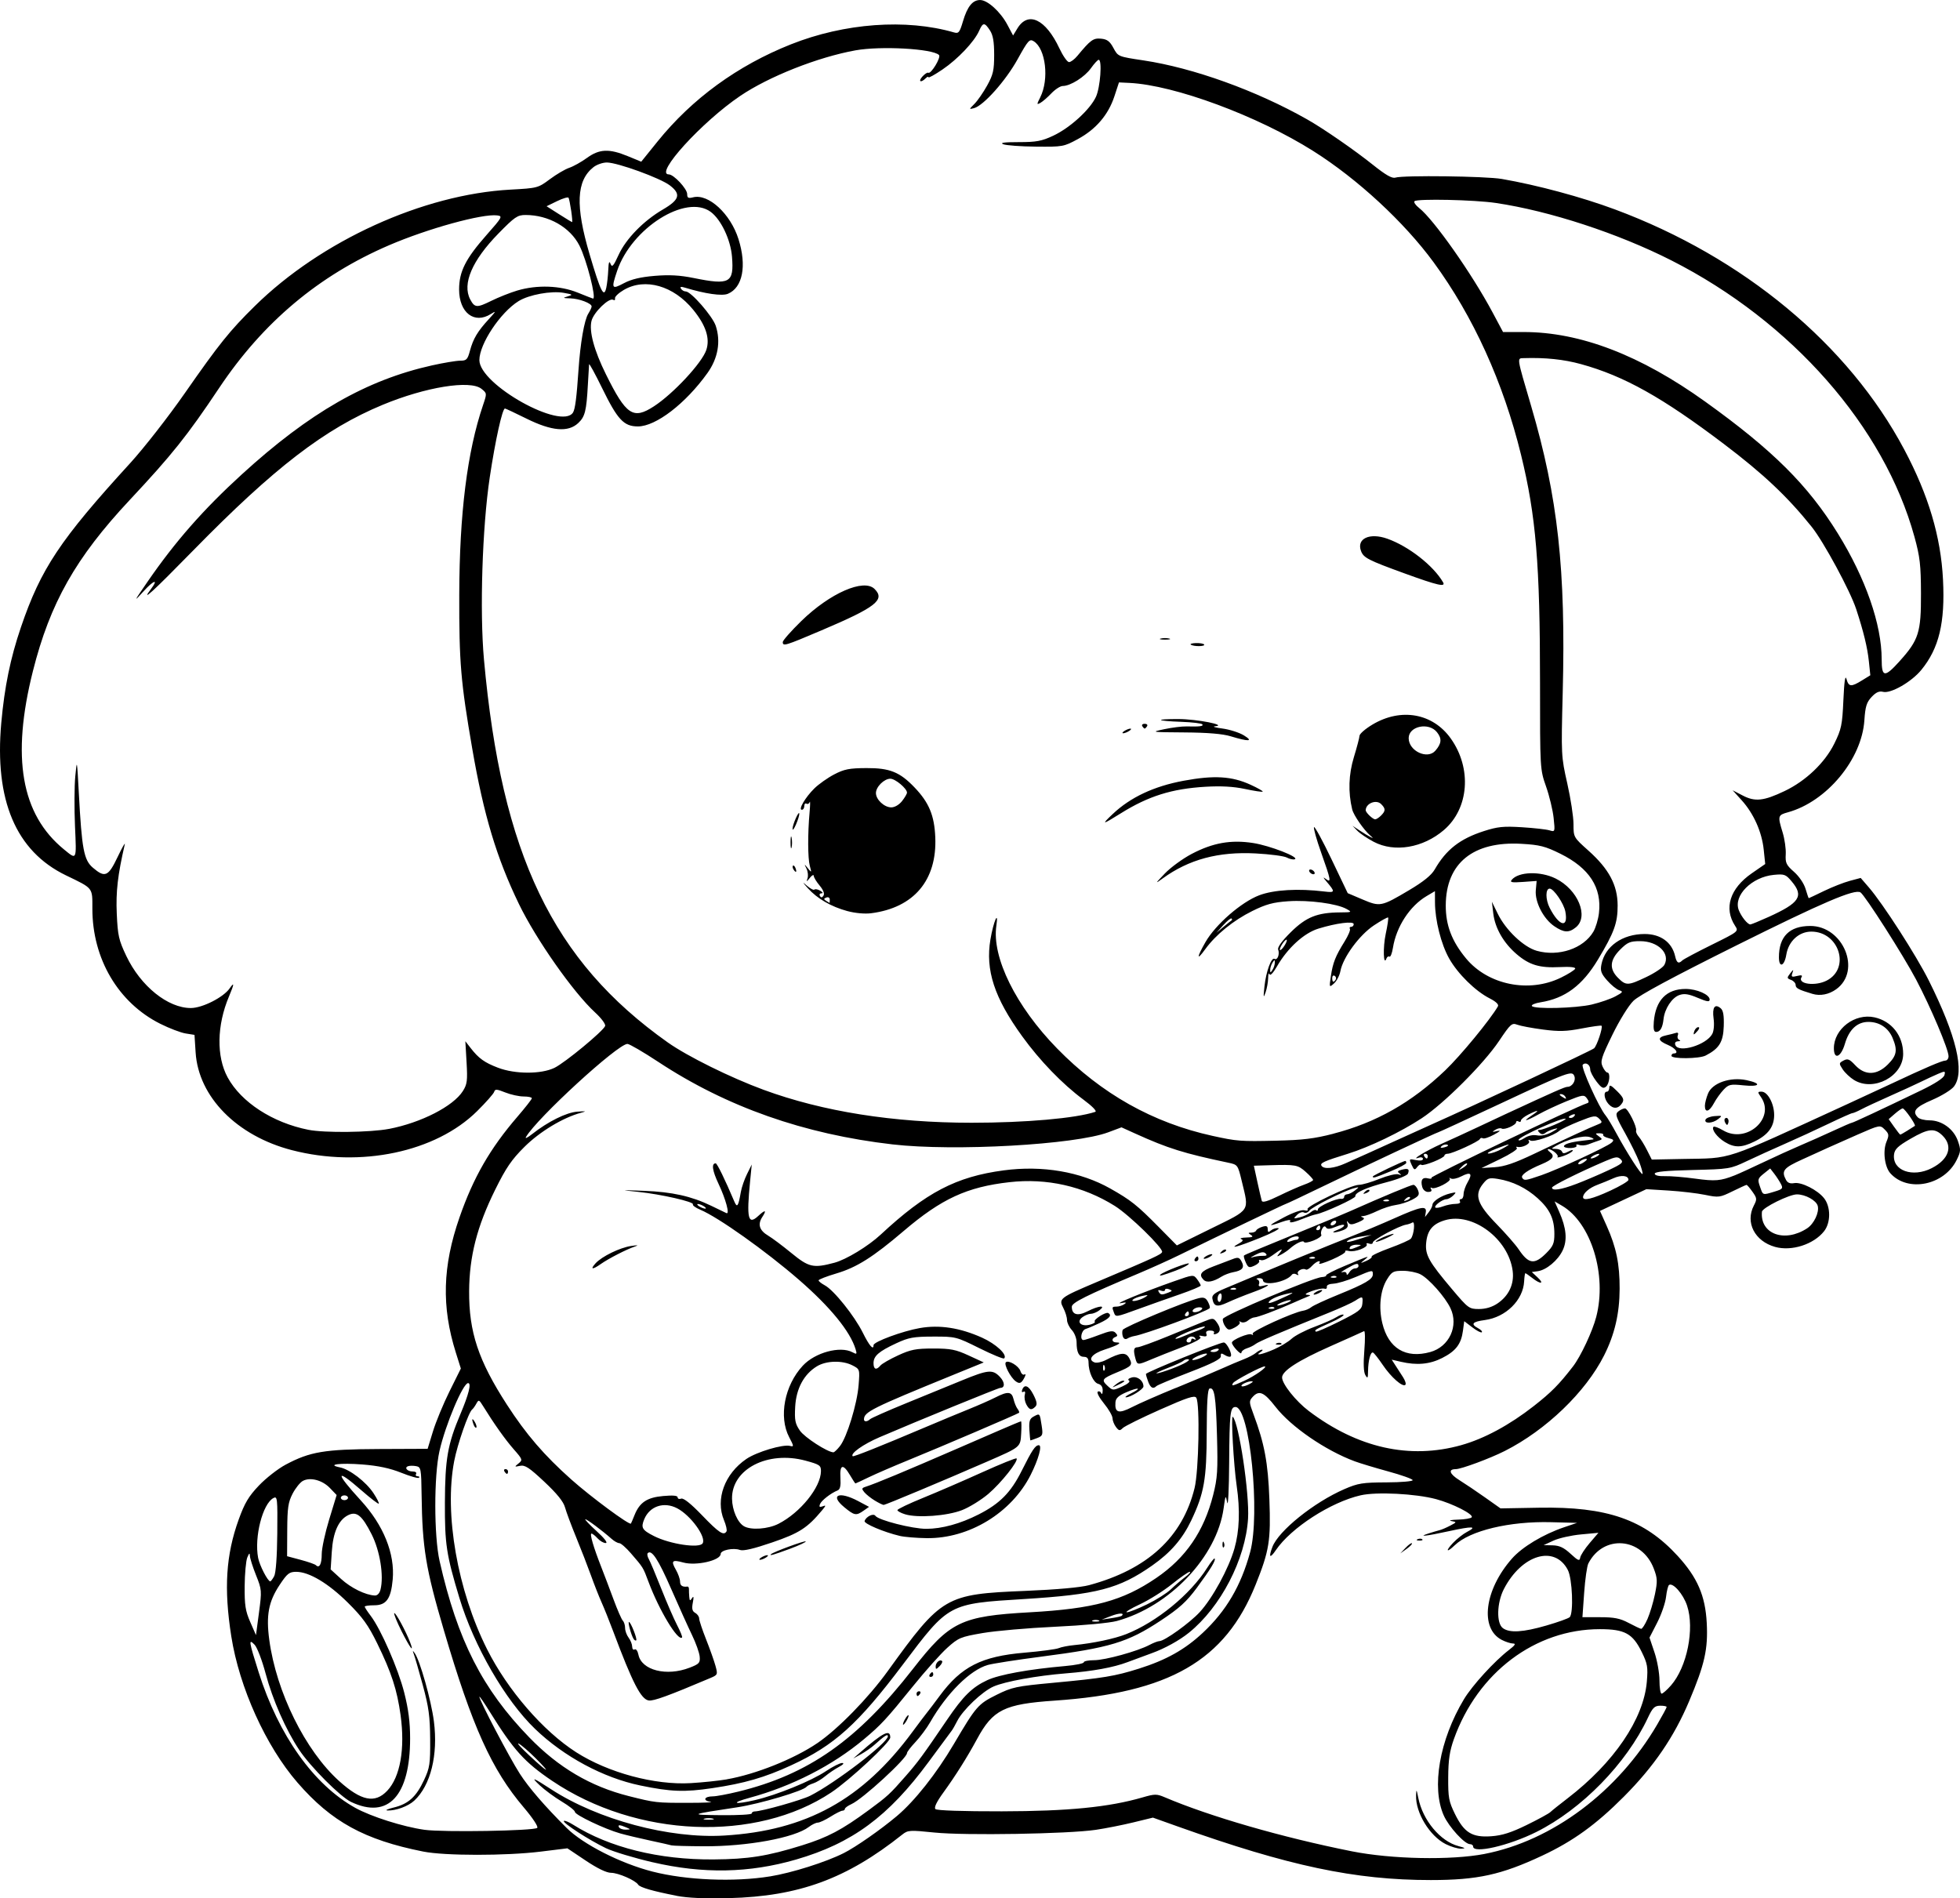 <?xml version="1.0" encoding="UTF-8" standalone="no"?>
<!-- Created with Inkscape (http://www.inkscape.org/) -->

<svg
   width="217.083mm"
   height="210.253mm"
   viewBox="0 0 217.083 210.253"
   version="1.1"
   id="svg1"
   xml:space="preserve"
   xmlns="http://www.w3.org/2000/svg"
   xmlns:svg="http://www.w3.org/2000/svg"><defs
     id="defs1" /><g
     id="layer1"
     transform="translate(-58.768,-20.836)"><path
       style="fill:#000000"
       d="m 133.69,230.809 c -2.605,-0.505 -4.052,-0.924 -4.24,-1.228 -0.294,-0.476 -2.208,-1.312 -3.003,-1.312 -0.501,0 -1.511,-0.487 -2.809,-1.356 l -2.027,-1.356 -2.956,0.364 c -3.856,0.474 -10.616,0.472 -13.01,-0.005 -6.513,-1.297 -10.166,-3.301 -13.927,-7.637 -3.51,-4.047 -6.442,-10.527 -7.334,-16.203 -0.831,-5.291 -0.595,-9.016 0.819,-12.932 0.663,-1.837 1.1,-2.572 2.242,-3.771 0.78,-0.82 2.112,-1.86 2.959,-2.311 2.697,-1.438 4.302,-1.707 10.323,-1.732 l 5.403,-0.023 0.588,-1.924 c 0.323,-1.058 1.151,-3.059 1.839,-4.446 l 1.252,-2.522 -0.557,-1.771 c -1.597,-5.077 -1.474,-9.56 0.411,-14.976 1.54,-4.423 3.383,-7.628 6.406,-11.137 0.878,-1.019 1.6,-1.941 1.604,-2.051 0.005,-0.109 -0.406,-0.198 -0.912,-0.198 -0.506,0 -1.422,-0.201 -2.034,-0.446 -0.948,-0.379 -1.131,-0.389 -1.228,-0.066 -0.063,0.209 -0.912,1.169 -1.887,2.135 -4.585,4.541 -12.909,6.294 -20.522,4.321 -6.087,-1.578 -10.34,-5.895 -10.656,-10.818 l -0.125,-1.948 -0.982,-0.157 c -0.54,-0.086 -1.805,-0.569 -2.811,-1.073 -4.645,-2.326 -7.518,-7.192 -7.518,-12.738 0,-2.389 0.131,-2.223 -2.93,-3.703 -5.541,-2.68 -7.931,-8.319 -7.159,-16.892 0.36,-3.998 1.009,-7.159 2.171,-10.573 2.213,-6.502 4.332,-9.687 12.114,-18.2 1.507,-1.649 4.234,-5.141 6.058,-7.761 3.792,-5.444 4.959,-6.896 7.735,-9.627 7.352,-7.234 18.628,-12.37 28.313,-12.897 2.994,-0.163 3.064,-0.181 4.366,-1.153 0.728,-0.543 1.695,-1.112 2.151,-1.264 0.455,-0.152 1.336,-0.645 1.958,-1.095 1.381,-1 2.452,-1.046 4.524,-0.194 l 1.489,0.613 1.809,-2.242 c 3.828,-4.744 8.863,-8.411 14.773,-10.758 5.936,-2.357 12.758,-2.855 18.059,-1.318 0.511,0.148 0.625,0.008 0.991,-1.226 0.489,-1.648 1.065,-2.363 1.903,-2.363 0.823,0 2.258,1.305 3.024,2.749 l 0.626,1.179 0.476,-0.782 c 1.188,-1.954 3.131,-1.032 4.654,2.209 0.393,0.835 0.872,1.52 1.065,1.521 0.193,0.002 0.61,-0.31 0.926,-0.693 1.466,-1.772 1.76,-1.985 2.63,-1.901 0.671,0.065 0.965,0.287 1.364,1.032 0.507,0.946 0.518,0.951 3.329,1.373 5.524,0.83 12.49,3.34 18.123,6.531 1.809,1.024 5.222,3.382 7.286,5.032 1.419,1.134 2.119,1.534 2.486,1.42 0.89,-0.276 9.999,-0.162 11.792,0.148 3.917,0.677 8.845,2.004 12.527,3.374 14.22,5.288 25.869,14.959 32.052,26.608 2.679,5.047 4.046,9.64 4.285,14.403 0.24,4.767 -0.442,7.604 -2.405,9.998 -1.088,1.328 -3.376,2.64 -4.23,2.425 -0.437,-0.11 -0.787,0.046 -1.276,0.57 -0.554,0.593 -0.696,1.054 -0.798,2.586 -0.289,4.331 -4.175,9.003 -8.471,10.186 -1.119,0.308 -1.144,0.402 -0.581,2.237 0.223,0.728 0.378,1.812 0.343,2.411 -0.055,0.958 0.053,1.19 0.911,1.943 0.564,0.495 1.104,1.29 1.283,1.889 0.17,0.569 0.329,1.034 0.353,1.034 0.024,0 0.785,-0.359 1.692,-0.799 0.907,-0.439 2.191,-0.944 2.855,-1.121 l 1.206,-0.323 0.911,1.055 c 1.566,1.813 5.258,7.551 6.638,10.315 3.056,6.123 4.002,10.097 2.79,11.72 -0.276,0.37 -1.358,1.039 -2.404,1.488 -1.894,0.811 -2.27,1.274 -1.591,1.953 0.175,0.175 0.752,0.318 1.284,0.318 1.358,0 2.677,0.958 3.138,2.28 0.339,0.973 0.327,1.167 -0.132,2.103 -1.382,2.817 -5.401,3.63 -7.342,1.486 -0.641,-0.709 -0.86,-2.473 -0.434,-3.501 0.301,-0.728 0.281,-0.876 -0.19,-1.346 -0.528,-0.528 -0.53,-0.528 -3.016,0.559 -1.368,0.598 -2.845,1.253 -3.282,1.456 -0.437,0.203 -1.716,0.786 -2.844,1.295 -2.08,0.939 -2.334,1.259 -1.795,2.266 0.172,0.322 0.462,0.437 0.89,0.356 0.802,-0.153 2.603,0.753 3.328,1.675 0.745,0.948 0.745,2.7 0,3.648 -1.154,1.467 -3.602,2.251 -5.429,1.74 -2.259,-0.633 -3.326,-2.713 -2.351,-4.583 0.362,-0.694 0.35,-0.816 -0.152,-1.521 -0.3,-0.421 -0.594,-0.766 -0.654,-0.766 -0.06,0 -0.764,0.322 -1.566,0.715 -1.392,0.683 -1.529,0.7 -3.025,0.391 -0.862,-0.178 -2.679,-0.393 -4.038,-0.477 l -2.471,-0.153 -2.569,1.204 -2.569,1.204 0.748,1.667 c 1.057,2.357 1.44,4.217 1.43,6.959 -0.01,2.745 -0.55,5.057 -1.725,7.387 -2.045,4.055 -6.417,8.259 -10.999,10.577 -1.636,0.827 -4.834,2.012 -5.432,2.012 -0.867,0 -0.689,0.536 0.404,1.216 0.624,0.388 1.905,1.251 2.848,1.918 l 1.713,1.212 4.24,-0.076 c 7.55,-0.136 11.689,1.303 15.39,5.35 2.177,2.381 3.051,4.4 3.209,7.41 0.152,2.91 -0.223,4.582 -1.944,8.658 -1.683,3.987 -3.913,7.249 -7.24,10.59 -3.069,3.082 -5.614,4.922 -9.025,6.523 -4.53,2.126 -7.189,2.71 -12.349,2.71 -8.416,0 -15.746,-1.553 -28.061,-5.945 l -2.72,-0.97 -2.175,0.53 c -1.196,0.291 -3.068,0.662 -4.159,0.823 -3.062,0.454 -14.487,0.645 -17.859,0.299 -2.752,-0.282 -2.946,-0.27 -3.572,0.228 -6.158,4.898 -11.445,6.838 -19.182,7.037 -2.655,0.069 -4.582,-0.016 -5.821,-0.256 z m 10.352,-2.14 c 2.418,-0.392 6.182,-1.58 8.169,-2.579 1.333,-0.67 4.077,-2.582 5.886,-4.103 1.97,-1.656 4.385,-4.707 6.311,-7.974 2.472,-4.193 2.685,-4.439 4.736,-5.458 1.714,-0.851 2.178,-0.95 6.218,-1.327 5.606,-0.522 6.891,-0.734 9.556,-1.576 3.017,-0.953 5.083,-2.111 7.055,-3.954 2.605,-2.434 4.235,-5.205 5.252,-8.929 1.158,-4.242 -0.037,-16.095 -1.623,-16.095 -0.583,0 -0.66,0.683 -0.696,6.173 -0.019,2.935 -0.116,4.919 -0.216,4.41 -0.173,-0.884 -0.191,-0.854 -0.399,0.645 -0.742,5.354 -5.981,10.881 -11.823,12.474 -0.816,0.222 -3.722,0.493 -6.842,0.638 -2.983,0.138 -6.594,0.453 -8.024,0.699 -2.445,0.421 -2.679,0.519 -3.918,1.634 -0.725,0.652 -2.435,2.567 -3.799,4.255 -2.95,3.651 -3.531,4.28 -5.432,5.87 -3.484,2.917 -7.956,5.206 -12.678,6.491 -2.165,0.589 -1.699,0.787 0.598,0.254 2.432,-0.564 6.261,-2.124 7.869,-3.206 0.748,-0.503 1.557,-0.911 1.797,-0.905 0.267,0.006 0.128,0.175 -0.357,0.435 -0.437,0.234 -1.121,0.697 -1.52,1.029 -0.399,0.333 -0.995,0.689 -1.323,0.791 -0.328,0.102 -0.656,0.267 -0.729,0.366 -0.343,0.466 -5.187,1.907 -7.673,2.282 -5.356,0.808 -5.425,0.842 -1.786,0.875 1.855,0.017 3.373,-0.068 3.373,-0.189 0,-0.121 0.149,-0.223 0.331,-0.226 0.803,-0.012 5.192,-1.254 6.152,-1.74 2.778,-1.408 8.599,-5.865 8.599,-6.584 0,-0.298 -0.356,-0.07 -1.524,0.977 -0.332,0.298 -0.988,0.753 -1.458,1.013 l -0.855,0.471 0.704,-0.616 c 2.592,-2.267 3.397,-2.672 3.397,-1.709 0,0.544 -4.485,4.72 -6.538,6.089 -8.341,5.559 -21.567,5.009 -30.903,-1.284 -3.061,-2.063 -4.283,-3.417 -6.924,-7.668 -0.629,-1.012 -1.143,-1.756 -1.143,-1.653 0,0.4 3.342,6.765 4.473,8.519 1.01,1.567 2.743,3.574 5.184,6.008 1.83,1.824 5.992,3.939 9.525,4.841 3.753,0.958 9.041,1.174 12.998,0.532 z m -12.998,-1.569 c -2.037,-0.475 -4.359,-1.175 -5.159,-1.557 -1.828,-0.87 -4.854,-2.827 -4.665,-3.017 0.078,-0.078 0.535,0.106 1.014,0.408 4.013,2.533 9.528,3.899 15.559,3.854 3.861,-0.029 5.963,-0.363 9.799,-1.558 2.864,-0.892 4.397,-1.702 7.397,-3.907 2.084,-1.532 2.328,-1.757 4.091,-3.771 1.37,-1.565 1.878,-2.256 4.598,-6.258 1.769,-2.602 2.766,-3.583 4.434,-4.36 1.332,-0.621 4.591,-1.212 8.639,-1.567 1.128,-0.099 2.051,-0.285 2.051,-0.413 0,-0.128 0.515,-0.233 1.144,-0.233 1.22,0 4.817,-0.992 6.132,-1.691 0.437,-0.232 0.934,-0.423 1.106,-0.424 0.561,-0.003 3.368,-2.021 4.462,-3.209 1.413,-1.533 3.208,-4.824 3.843,-7.045 0.556,-1.945 0.64,-4.266 0.249,-6.946 -0.335,-2.302 -0.649,-7.846 -0.432,-7.647 0.676,0.622 1.863,8.537 1.692,11.283 -0.28,4.497 -3.03,9.799 -6.555,12.639 -1.067,0.86 -2.681,1.749 -4.101,2.26 -0.728,0.262 -1.938,0.709 -2.689,0.993 -1.573,0.595 -3.813,1.004 -6.836,1.245 -3.209,0.257 -6.747,0.9 -8.012,1.458 -1.253,0.553 -3.41,2.606 -4.026,3.833 -0.218,0.435 -0.489,0.909 -0.601,1.055 -0.112,0.146 -1.257,1.693 -2.543,3.44 -4.481,6.083 -8.49,9.037 -14.708,10.838 -5.186,1.503 -10.296,1.598 -15.882,0.296 z m 2.117,-1.866 c -0.146,-0.046 -1.217,-0.287 -2.381,-0.536 -1.164,-0.249 -2.663,-0.607 -3.33,-0.795 -1.693,-0.476 -5.005,-2.052 -5.005,-2.381 0,-0.15 -0.657,-0.666 -1.459,-1.146 -0.803,-0.48 -1.904,-1.293 -2.447,-1.806 -1.024,-0.968 -0.765,-0.877 1.261,0.441 5.194,3.379 13.109,5.497 19.182,5.131 9.082,-0.546 15.312,-3.978 20.846,-11.483 0.698,-0.946 1.422,-1.906 1.61,-2.134 0.188,-0.228 0.827,-1.071 1.421,-1.875 2.378,-3.219 4.616,-4.357 9.369,-4.762 1.797,-0.153 3.506,-0.38 3.797,-0.503 0.291,-0.123 1.065,-0.275 1.72,-0.337 2.061,-0.196 4.468,-0.704 5.763,-1.218 3.369,-1.335 7.098,-4.389 8.962,-7.338 0.396,-0.626 0.767,-1.092 0.824,-1.034 0.169,0.169 -0.451,1.191 -1.969,3.244 -1.143,1.546 -1.934,2.263 -4.005,3.633 -3.657,2.419 -5.597,3.005 -13.239,3.994 -2.714,0.352 -5.376,0.766 -5.915,0.921 -1.957,0.563 -4.521,3.114 -6.381,6.349 -0.376,0.655 -1.107,1.637 -1.623,2.183 -0.516,0.546 -0.938,1.097 -0.938,1.225 0,0.585 -4.898,5.085 -6.152,5.652 -0.4,0.181 -0.728,0.419 -0.728,0.529 0,0.11 -0.121,0.2 -0.27,0.2 -0.148,0 -0.741,0.298 -1.318,0.661 -0.576,0.364 -1.213,0.661 -1.414,0.661 -0.202,0 -0.65,0.217 -0.997,0.482 -1.569,1.198 -6.803,2.162 -11.611,2.138 -1.819,-0.009 -3.426,-0.054 -3.572,-0.099 z m -5.027,-1.992 c -0.728,-0.313 -0.987,-0.313 -0.794,0 0.09,0.146 0.424,0.256 0.743,0.246 0.559,-0.018 0.561,-0.027 0.051,-0.246 z m 30.824,-11.906 c 0.156,-0.291 0.343,-0.529 0.415,-0.529 0.073,0 0.005,0.238 -0.151,0.529 -0.156,0.291 -0.343,0.529 -0.415,0.529 -0.073,0 -0.005,-0.238 0.151,-0.529 z m 1.323,-2.91 c 0,-0.146 0.126,-0.265 0.28,-0.265 0.154,0 0.207,0.119 0.117,0.265 -0.09,0.146 -0.216,0.265 -0.28,0.265 -0.064,0 -0.117,-0.119 -0.117,-0.265 z m 1.455,-2.117 c 0.09,-0.146 0.216,-0.265 0.28,-0.265 0.064,0 0.117,0.119 0.117,0.265 0,0.146 -0.126,0.265 -0.28,0.265 -0.154,0 -0.207,-0.119 -0.117,-0.265 z m 0.661,-0.892 c 0,-0.435 0.475,-0.838 0.711,-0.603 0.08,0.08 -0.047,0.339 -0.282,0.575 -0.37,0.37 -0.428,0.374 -0.428,0.028 z m 31.771,-13.55 c 0.013,-0.308 0.075,-0.371 0.16,-0.16 0.076,0.191 0.067,0.419 -0.021,0.507 -0.088,0.088 -0.15,-0.068 -0.139,-0.347 z m 29.025,34.31 c 7.512,-1.456 14.785,-6.909 19.125,-14.339 0.573,-0.981 1.042,-1.853 1.042,-1.936 0,-0.084 -0.327,-0.147 -0.728,-0.141 -0.611,0.009 -0.828,0.225 -1.357,1.352 -2.376,5.061 -7.322,10.122 -12.347,12.633 -3.038,1.518 -7,2.432 -7,1.614 0,-0.146 -0.159,-0.265 -0.353,-0.265 -0.585,0 -2.329,-1.905 -2.893,-3.159 -1.395,-3.105 -0.486,-8.369 2.225,-12.887 0.92,-1.534 3.379,-4.225 4.989,-5.462 0.678,-0.521 0.798,-0.712 0.45,-0.714 -0.262,-0.002 -0.825,-0.184 -1.252,-0.404 -2.453,-1.269 -1.916,-5.54 1.133,-9.004 1.128,-1.281 3.464,-2.687 5.755,-3.463 l 1.455,-0.493 -2.88,-0.075 c -4.593,-0.12 -8.981,0.931 -10.669,2.556 -0.906,0.872 -1.065,0.663 -0.193,-0.255 0.427,-0.45 1.116,-0.994 1.529,-1.21 1.229,-0.642 0.656,-0.67 -1.962,-0.099 -2.584,0.564 -3.58,0.671 -2.23,0.24 0.437,-0.139 0.972,-0.297 1.191,-0.35 0.218,-0.053 0.738,-0.276 1.155,-0.495 0.754,-0.396 0.755,-0.399 0.132,-0.517 -0.344,-0.065 -0.007,-0.135 0.748,-0.155 0.755,-0.02 1.437,-0.138 1.514,-0.263 0.206,-0.334 -2.119,-1.516 -3.945,-2.005 -2.265,-0.607 -6.593,-0.828 -8.355,-0.426 -3.308,0.754 -7.717,3.605 -9.396,6.076 -0.661,0.973 -0.827,0.818 -0.381,-0.356 0.68,-1.788 4.604,-4.941 7.966,-6.401 1.517,-0.659 2.017,-0.739 4.675,-0.75 1.665,-0.007 2.941,-0.119 2.896,-0.253 -0.044,-0.133 -1.264,-0.565 -2.711,-0.961 -1.447,-0.396 -3.116,-0.9 -3.709,-1.12 -3.243,-1.202 -7.055,-3.823 -8.767,-6.028 -1.281,-1.65 -1.829,-1.885 -2.546,-1.093 -0.402,0.445 -0.395,0.582 0.105,1.918 1.211,3.239 1.606,5.35 1.755,9.388 0.17,4.604 -0.006,5.702 -1.523,9.482 -3.376,8.414 -9.549,11.974 -22.266,12.84 -5.573,0.38 -6.832,1.003 -8.59,4.257 -1.081,2.001 -2.386,4.073 -3.733,5.93 -0.747,1.029 -1.046,1.653 -0.874,1.825 0.16,0.16 3.021,0.256 7.352,0.249 7.358,-0.013 11.864,-0.459 15.597,-1.544 1.338,-0.389 1.562,-0.391 2.437,-0.018 5.01,2.136 13.03,4.453 20.731,5.99 4.391,0.876 11.01,1.008 14.702,0.292 z m -4.307,-1.089 c -1.774,-0.897 -3.346,-3.482 -3.278,-5.391 0.026,-0.732 0.052,-0.702 0.247,0.279 0.489,2.47 2.428,4.798 4.444,5.335 0.778,0.207 0.838,0.263 0.307,0.285 -0.364,0.015 -1.138,-0.214 -1.72,-0.508 z m -4.439,-32.815 c 0.323,-0.34 0.639,-0.566 0.702,-0.501 0.063,0.065 -0.202,0.343 -0.588,0.619 l -0.702,0.501 z m 1.347,-0.961 c 0.191,-0.076 0.419,-0.067 0.507,0.021 0.088,0.088 -0.068,0.15 -0.347,0.139 -0.308,-0.013 -0.371,-0.075 -0.16,-0.16 z m 12.062,31.664 c 1.271,-0.621 2.451,-1.265 2.623,-1.431 0.172,-0.167 1.028,-0.851 1.901,-1.52 5.14,-3.943 8.439,-8.798 8.786,-12.928 0.135,-1.615 0.073,-1.983 -0.559,-3.274 -1.008,-2.061 -1.885,-2.54 -4.648,-2.54 -7.15,0 -13.524,4.8 -16.161,12.171 -0.473,1.322 -0.619,2.302 -0.631,4.233 -0.014,2.249 0.064,2.676 0.742,4.057 1.023,2.084 1.908,2.627 4.027,2.476 1.201,-0.086 2.197,-0.402 3.92,-1.244 z m -109.586,0.316 c 0.135,-0.135 -0.494,-1.089 -1.489,-2.261 -3.567,-4.197 -5.706,-8.939 -8.849,-19.616 -2.014,-6.843 -2.391,-9.132 -2.469,-14.993 -0.039,-2.917 -0.072,-3.093 -0.601,-3.194 -0.308,-0.059 -0.705,-0.059 -0.882,4.6e-4 -0.477,0.159 -0.107,0.591 0.506,0.591 0.291,0 0.456,0.119 0.366,0.265 -0.09,0.146 -0.018,0.265 0.161,0.265 0.178,0 0.25,0.074 0.159,0.165 -0.091,0.091 -0.974,-0.159 -1.962,-0.555 -1.257,-0.503 -2.553,-0.779 -4.311,-0.917 -2.473,-0.194 -4.039,0.01 -2.477,0.322 1.081,0.217 2.877,1.595 3.701,2.84 0.388,0.586 0.656,1.115 0.595,1.176 -0.06,0.06 -0.918,-0.597 -1.906,-1.461 -2.914,-2.548 -2.954,-2.023 -0.084,1.104 2.518,2.743 3.793,5.904 3.534,8.76 -0.194,2.14 -0.706,2.854 -2.047,2.854 -0.579,0 -1.052,0.068 -1.052,0.15 0,0.083 0.294,0.536 0.654,1.008 1.137,1.49 3.052,5.875 3.725,8.526 0.461,1.818 0.648,3.274 0.648,5.049 0,6.386 -2.425,9.002 -6.536,7.051 -1.18,-0.56 -4.506,-3.896 -5.745,-5.761 -1.502,-2.263 -2.937,-5.529 -3.728,-8.483 -0.389,-1.455 -0.935,-2.881 -1.213,-3.168 -0.692,-0.715 -0.648,-0.412 0.451,3.057 2.217,7.001 6.094,12.443 10.686,15.001 1.749,0.974 5.311,2.105 7.673,2.437 2.067,0.29 12.162,0.119 12.492,-0.212 z m -15.88,-2.257 c 1.611,-0.396 2.476,-1.182 3.341,-3.036 0.636,-1.364 0.699,-1.785 0.68,-4.546 -0.017,-2.509 -0.16,-3.553 -0.812,-5.953 -0.435,-1.601 -0.882,-3.149 -0.993,-3.44 -0.162,-0.425 -0.145,-0.451 0.088,-0.132 0.585,0.801 1.831,5.226 2.132,7.572 0.476,3.711 -0.359,7.082 -2.172,8.772 -0.671,0.626 -2.062,1.137 -2.977,1.093 -0.292,-0.014 0.028,-0.163 0.712,-0.331 z m 0.86,-19.515 c -0.52,-1.034 -0.887,-1.938 -0.815,-2.011 0.13,-0.13 1.29,2.006 1.761,3.245 0.479,1.26 -0.014,0.617 -0.946,-1.234 z m 34.476,20.747 c -0.255,-0.067 -0.671,-0.067 -0.926,0 -0.255,0.067 -0.046,0.121 0.463,0.121 0.509,0 0.718,-0.054 0.463,-0.121 z m -0.269,-1.86 c -0.889,-0.134 -0.696,-0.604 0.249,-0.604 0.372,0 1.645,-0.237 2.829,-0.526 7.787,-1.901 13.207,-5.71 19.356,-13.603 4.08,-5.237 5.311,-5.833 12.936,-6.26 7.075,-0.396 10.284,-1.268 14.009,-3.804 3.272,-2.228 5.278,-5.159 6.302,-9.206 0.47,-1.857 0.525,-2.719 0.42,-6.529 -0.122,-4.417 -0.281,-5.422 -0.83,-5.238 -0.206,0.069 -0.301,1.567 -0.308,4.84 -0.01,5.193 -0.286,6.765 -1.715,9.767 -0.973,2.046 -2.285,3.56 -4.319,4.987 -3.678,2.579 -6.127,3.219 -14.234,3.719 -8.348,0.515 -8.285,0.481 -13.381,7.246 -4.984,6.617 -7.59,8.966 -12.395,11.176 -2.926,1.346 -5.148,1.988 -8.715,2.52 -3.089,0.461 -4.583,0.406 -7.97,-0.294 -4.099,-0.847 -8.467,-3.194 -11.662,-6.267 -3.309,-3.182 -6.775,-9.187 -8.387,-14.53 -1.437,-4.763 -1.616,-5.94 -1.598,-10.541 0.019,-4.835 0.302,-6.454 1.714,-9.79 0.929,-2.196 1.239,-3.44 0.856,-3.44 -0.567,0 -2.511,4.609 -3.169,7.515 -0.624,2.753 -0.617,9.423 0.012,12.196 1.991,8.781 4.733,14.172 9.936,19.536 3.239,3.339 6.773,5.424 11.009,6.493 2.936,0.741 3.049,0.754 6.613,0.75 1.746,-0.002 2.846,-0.053 2.443,-0.114 z m -35.799,-1.228 c 1.438,-1.525 1.989,-4.648 1.477,-8.372 -0.385,-2.802 -1.011,-4.724 -2.584,-7.938 -0.996,-2.035 -1.616,-2.896 -3.255,-4.521 -2.165,-2.147 -4.292,-3.416 -5.723,-3.416 -0.762,0 -0.992,0.181 -1.833,1.448 -1.229,1.851 -1.514,3.365 -1.147,6.09 0.778,5.774 3.979,12.247 7.728,15.629 2.454,2.214 3.977,2.522 5.337,1.08 z m 37.589,-1.262 c 3.196,-0.549 7.453,-2.249 10.048,-4.012 2.28,-1.55 5.643,-4.991 7.811,-7.996 5.976,-8.281 6.356,-8.502 15.214,-8.865 3.473,-0.142 6.124,-0.381 7.069,-0.635 6.473,-1.743 10.347,-5.309 11.686,-10.754 0.467,-1.9 0.607,-9.343 0.188,-10.004 -0.184,-0.291 -0.983,-0.03 -4,1.311 -2.073,0.921 -3.938,1.844 -4.144,2.05 -0.324,0.324 -0.426,0.307 -0.75,-0.12 -0.206,-0.272 -0.379,-0.713 -0.384,-0.98 -0.005,-0.267 -0.431,-1 -0.947,-1.63 -0.516,-0.63 -0.824,-1.216 -0.684,-1.303 0.14,-0.087 0.315,-0.008 0.389,0.175 0.074,0.183 0.143,0.053 0.155,-0.288 0.013,-0.402 -0.16,-0.667 -0.492,-0.754 -0.54,-0.141 -1.075,-1.321 -1.075,-2.369 0,-0.434 -0.151,-0.622 -0.501,-0.622 -0.572,0 -0.822,-0.493 -0.822,-1.62 0,-0.431 -0.238,-1.039 -0.529,-1.351 -0.291,-0.312 -0.53,-0.813 -0.531,-1.113 -9e-4,-0.3 -0.184,-0.894 -0.406,-1.321 -0.544,-1.043 -0.43,-1.131 3.715,-2.887 6.403,-2.713 7.131,-3.048 7.222,-3.318 0.141,-0.424 -3.625,-4.096 -5.237,-5.105 -3.494,-2.188 -7.53,-3.099 -11.665,-2.632 -4.706,0.531 -7.522,1.83 -11.714,5.402 -3.417,2.912 -5.199,4.036 -7.46,4.708 -1.083,0.322 -1.97,0.666 -1.97,0.766 0,0.1 0.311,0.348 0.692,0.552 0.996,0.533 3.277,3.378 4.203,5.242 0.722,1.455 1.191,1.999 1.191,1.384 0,-0.375 3.211,-1.56 5.13,-1.895 2.185,-0.381 4.445,-0.033 6.877,1.059 1.566,0.703 2.855,1.908 2.461,2.302 -0.085,0.086 -1.322,-0.424 -2.748,-1.133 -2.558,-1.271 -2.626,-1.288 -5.106,-1.283 -2.187,0.004 -2.719,0.1 -4.094,0.74 -1.949,0.907 -2.521,1.407 -2.521,2.207 0,0.696 0.314,0.802 0.765,0.258 0.165,-0.199 1.043,-0.705 1.951,-1.123 1.407,-0.649 1.98,-0.761 3.899,-0.761 1.925,0 2.49,0.111 3.921,0.771 l 1.672,0.771 -3.392,1.384 c -9.041,3.69 -9.874,4.106 -9.874,4.927 0,0.285 0.362,0.272 0.675,-0.025 0.138,-0.131 1.918,-0.92 3.956,-1.752 2.037,-0.833 4.83,-1.975 6.207,-2.54 2.929,-1.201 3.417,-1.245 4.226,-0.384 0.553,0.589 0.569,1.21 0.03,1.21 -0.216,0 -9.134,3.644 -13.373,5.464 -1.806,0.776 -3.266,1.809 -2.971,2.104 0.088,0.088 3.058,-1.096 7.998,-3.191 1.601,-0.679 3.784,-1.587 4.852,-2.018 1.068,-0.431 2.403,-1.019 2.966,-1.307 1.376,-0.702 1.797,-0.659 2.003,0.205 0.096,0.4 0.293,0.879 0.44,1.065 0.146,0.185 0.219,0.382 0.162,0.436 -0.139,0.132 -8.618,3.76 -12.279,5.253 -1.603,0.654 -3.56,1.5 -4.349,1.881 -0.789,0.381 -1.46,0.692 -1.491,0.692 -0.031,0 -0.303,-0.417 -0.603,-0.926 -0.766,-1.298 -1.149,-1.186 -1.057,0.308 0.055,0.888 -0.032,1.277 -0.311,1.389 -0.752,0.302 -1.799,1.119 -1.955,1.524 -0.117,0.304 -0.04,0.365 0.294,0.237 0.393,-0.151 0.385,-0.094 -0.055,0.434 -1.638,1.964 -2.524,2.535 -5.529,3.565 -2.056,0.705 -3.201,0.971 -3.576,0.833 -0.728,-0.269 -2.133,0.023 -2.133,0.444 0,0.718 -2.715,1.342 -4.135,0.949 -1.246,-0.344 -1.397,-0.196 -0.821,0.808 0.252,0.439 0.458,1.027 0.458,1.306 0,0.446 0.263,0.62 0.829,0.549 0.092,-0.011 0.163,0.123 0.157,0.299 -0.006,0.176 0.01,0.558 0.035,0.85 0.038,0.443 0.088,0.465 0.306,0.132 0.183,-0.28 0.21,-0.134 0.088,0.496 -0.131,0.679 -0.067,0.952 0.265,1.138 0.24,0.134 0.437,0.414 0.437,0.621 0,0.207 0.344,1.243 0.764,2.302 0.42,1.059 0.888,2.377 1.041,2.93 0.269,0.978 0.254,1.014 -0.565,1.362 -4.666,1.976 -6.276,2.563 -6.819,2.486 -0.863,-0.122 -1.797,-1.939 -3.956,-7.696 -0.423,-1.128 -0.997,-2.556 -1.275,-3.175 -0.278,-0.619 -0.806,-1.958 -1.172,-2.977 -0.366,-1.019 -1.107,-2.924 -1.644,-4.233 -0.538,-1.31 -1.092,-2.798 -1.232,-3.307 -0.174,-0.637 -0.889,-1.522 -2.286,-2.833 -1.677,-1.573 -2.148,-1.883 -2.696,-1.768 -0.63,0.132 -0.639,0.119 -0.167,-0.263 0.477,-0.386 0.456,-0.449 -0.529,-1.57 -0.941,-1.071 -2.199,-2.844 -3.396,-4.785 -0.443,-0.719 -0.491,-0.736 -0.749,-0.265 -0.151,0.277 -0.357,0.563 -0.456,0.636 -0.395,0.289 -1.639,3.858 -1.997,5.733 -1.117,5.836 0.367,14.311 3.65,20.84 2.264,4.504 6.205,9.059 9.861,11.398 3.546,2.268 8.703,3.657 12.7,3.42 1.31,-0.078 3.096,-0.264 3.969,-0.414 z m 3.836,-24.573 c 0.218,-0.141 0.516,-0.256 0.661,-0.256 0.146,0 0.086,0.115 -0.132,0.256 -0.218,0.141 -0.516,0.256 -0.661,0.256 -0.146,0 -0.086,-0.115 0.132,-0.256 z m 1.08,-0.367 c 0.271,-0.251 3.732,-1.524 3.843,-1.413 0.068,0.068 -0.721,0.437 -1.753,0.819 -1.794,0.665 -2.331,0.818 -2.089,0.594 z m 14.246,-2.027 c -1.763,-0.418 -3.978,-1.357 -3.882,-1.646 0.166,-0.497 0.982,-0.889 1.196,-0.574 0.327,0.48 4.087,1.441 5.633,1.44 1.731,-9.8e-4 3.774,-0.562 5.803,-1.594 2.346,-1.193 3.564,-2.426 4.762,-4.82 1.165,-2.328 1.513,-2.847 1.906,-2.847 0.393,0 -0.032,1.546 -0.901,3.275 -2.116,4.209 -6.823,7.078 -11.514,7.018 -1.132,-0.015 -2.484,-0.127 -3.004,-0.251 z m 0.614,-2.387 c -0.473,-0.144 -0.86,-0.353 -0.86,-0.464 0,-0.112 1.28,-0.724 2.844,-1.359 1.564,-0.636 4.504,-1.907 6.532,-2.826 2.029,-0.918 3.746,-1.612 3.817,-1.541 0.255,0.255 -1.715,2.733 -3.123,3.928 -0.791,0.672 -2.101,1.481 -2.91,1.797 -1.651,0.645 -4.914,0.886 -6.3,0.465 z m -6.755,-0.796 c -1.637,-1.35 -0.578,-1.803 1.557,-0.666 l 1.194,0.636 -0.604,0.423 c -0.825,0.578 -1.012,0.544 -2.148,-0.392 z m 3.382,-0.731 c -0.437,-0.267 -0.956,-0.682 -1.154,-0.922 -0.311,-0.376 -0.293,-0.459 0.132,-0.598 1.219,-0.399 4.171,-1.629 10.415,-4.34 0.946,-0.411 2.842,-1.234 4.215,-1.83 1.372,-0.596 2.539,-1.084 2.594,-1.084 0.054,0 0.063,0.604 0.019,1.341 -0.092,1.54 -0.027,1.487 -3.784,3.125 -4.711,2.055 -11.252,4.794 -11.445,4.793 -0.108,-5.4e-4 -0.554,-0.219 -0.991,-0.486 z m -41.01,-3.217 c -0.09,-0.146 -0.037,-0.265 0.117,-0.265 0.154,0 0.28,0.119 0.28,0.265 0,0.146 -0.052,0.265 -0.117,0.265 -0.064,0 -0.19,-0.119 -0.28,-0.265 z m 58.14,-4.621 c -0.056,-0.966 0.032,-1.233 0.486,-1.475 0.676,-0.362 0.659,-0.381 0.872,1.008 0.16,1.042 0.12,1.15 -0.51,1.389 -0.375,0.143 -0.705,0.259 -0.732,0.258 -0.027,-7.1e-4 -0.08,-0.532 -0.117,-1.18 z m -61.547,-0.548 c -0.255,-0.665 -0.18,-0.837 0.132,-0.301 0.154,0.266 0.225,0.539 0.157,0.607 -0.068,0.068 -0.198,-0.07 -0.289,-0.306 z m 61.204,-2.266 c -0.164,-0.306 -0.239,-0.782 -0.166,-1.059 0.08,-0.305 0.024,-0.436 -0.143,-0.333 -0.151,0.093 -0.222,0.012 -0.157,-0.182 0.238,-0.715 0.732,-0.522 1.246,0.486 0.398,0.779 0.454,1.112 0.226,1.34 -0.436,0.436 -0.668,0.377 -1.006,-0.253 z m -1.176,-2.557 c -0.571,-0.42 -1.324,-1.869 -1.092,-2.101 0.288,-0.288 1.437,0.399 1.617,0.968 0.096,0.302 0.297,0.474 0.446,0.381 0.165,-0.102 0.153,0.053 -0.028,0.393 -0.319,0.596 -0.517,0.671 -0.943,0.359 z m -53.181,41.737 c -0.728,-0.728 -1.561,-1.446 -1.852,-1.597 -0.291,-0.15 0.242,0.446 1.185,1.326 2.073,1.934 2.505,2.109 0.667,0.271 z m 125.755,-8.043 c 1.782,-2.029 2.64,-6.278 1.787,-8.846 -0.422,-1.27 -1.549,-2.565 -1.993,-2.29 -0.109,0.067 -0.259,0.663 -0.334,1.323 -0.074,0.66 -0.517,1.946 -0.984,2.856 l -0.849,1.655 0.552,1.64 c 0.304,0.902 0.552,2.298 0.552,3.103 0,0.805 0.107,1.464 0.237,1.464 0.13,0 0.594,-0.407 1.031,-0.904 z m -108.689,-1.968 c 1.073,-0.417 1.183,-0.539 1.116,-1.242 -0.041,-0.429 -0.421,-1.494 -0.844,-2.368 -0.423,-0.873 -1.468,-3.187 -2.323,-5.141 -1.424,-3.256 -2.154,-4.368 -2.585,-3.938 -0.09,0.09 -0.037,0.383 0.116,0.652 0.154,0.269 0.773,1.739 1.376,3.267 0.603,1.528 1.393,3.349 1.756,4.046 0.363,0.697 0.612,1.316 0.553,1.375 -0.451,0.451 -2.532,-2.996 -3.709,-6.142 -0.616,-1.647 -0.574,-1.578 -1.957,-3.181 -0.534,-0.618 -1.112,-1.124 -1.286,-1.124 -0.174,0 -0.551,-0.208 -0.838,-0.463 -1.04,-0.922 -2.726,-2.183 -2.92,-2.183 -0.109,0 0.45,0.59 1.241,1.311 0.878,0.799 1.275,1.316 1.017,1.323 -0.232,0.007 -0.638,-0.226 -0.901,-0.517 -0.263,-0.291 -0.568,-0.529 -0.677,-0.529 -0.221,0 0.221,1.515 1.082,3.704 0.315,0.8 0.923,2.407 1.353,3.571 0.429,1.164 0.894,2.229 1.033,2.368 0.139,0.139 0.252,0.503 0.252,0.81 0,0.307 0.175,0.789 0.388,1.072 0.214,0.282 0.392,0.729 0.397,0.992 0.005,0.263 0.129,0.404 0.276,0.313 0.147,-0.091 0.335,0.172 0.417,0.583 0.345,1.727 3.115,2.431 5.665,1.441 z m -6.212,-3.204 c -0.264,-0.427 -0.651,-1.861 -0.503,-1.861 0.194,0 0.943,1.892 0.804,2.031 -0.067,0.067 -0.202,-0.01 -0.301,-0.17 z m -41.811,-7.048 c -0.363,-0.908 -0.668,-1.868 -0.677,-2.135 -0.013,-0.366 -0.083,-0.323 -0.288,0.177 -0.149,0.364 -0.28,1.793 -0.292,3.175 -0.017,2.105 0.083,2.75 0.617,3.969 l 0.637,1.455 0.332,-2.495 c 0.323,-2.43 0.314,-2.539 -0.329,-4.146 z m 142.935,5.574 c 1.273,-0.369 2.428,-0.784 2.566,-0.922 0.445,-0.445 0.292,-4.269 -0.21,-5.23 -1.459,-2.794 -5.105,-1.704 -7.08,2.115 -0.785,1.519 -0.845,3.796 -0.112,4.332 0.753,0.551 2.225,0.462 4.837,-0.295 z m 11.181,-0.718 c 0.271,-0.618 0.643,-1.856 0.826,-2.749 0.292,-1.43 0.277,-1.77 -0.131,-2.837 -1.323,-3.466 -5.591,-3.798 -7.246,-0.565 -0.149,0.291 -0.358,1.75 -0.463,3.241 l -0.192,2.712 h 1.962 c 1.554,0 2.208,0.13 3.143,0.626 0.649,0.344 1.277,0.642 1.394,0.661 0.117,0.019 0.435,-0.47 0.707,-1.089 z m -60.782,0.155 c -0.182,-0.073 -0.48,-0.073 -0.661,0 -0.182,0.073 -0.033,0.133 0.331,0.133 0.364,0 0.513,-0.06 0.331,-0.133 z m 2.558,-0.51 c 0.34,-0.336 -0.294,-0.322 -1.192,0.025 l -1.035,0.401 1.058,-0.159 c 0.582,-0.087 1.108,-0.208 1.169,-0.267 z m 2.808,-1.273 c 1.015,-0.495 2.195,-1.239 2.623,-1.654 0.428,-0.415 1.136,-1.022 1.573,-1.349 0.437,-0.327 0.672,-0.595 0.522,-0.595 -0.15,0 -1.036,0.615 -1.97,1.366 -0.933,0.751 -2.53,1.755 -3.549,2.232 -1.019,0.476 -1.67,0.874 -1.448,0.883 0.222,0.009 1.234,-0.388 2.249,-0.882 z m -84.91,-1.635 c 0.384,-1.529 -0.062,-4.294 -0.986,-6.119 -1.062,-2.097 -1.662,-2.586 -2.603,-2.117 -1.062,0.53 -1.669,1.89 -1.808,4.053 l -0.125,1.954 1.159,1.059 c 1.089,0.996 2.698,1.785 3.734,1.832 0.281,0.013 0.524,-0.243 0.629,-0.662 z m -11.779,-1.478 c 0.19,-0.355 0.321,-2.159 0.345,-4.739 0.036,-3.907 0.009,-4.15 -0.429,-3.916 -1.194,0.639 -2.131,4.305 -1.693,6.623 0.158,0.837 1.07,2.605 1.343,2.605 0.07,0 0.265,-0.258 0.434,-0.573 z m 5.268,-2.446 c 0,-0.625 0.372,-2.352 0.826,-3.839 l 0.826,-2.704 -0.74,-0.772 c -0.842,-0.879 -2.18,-1.233 -3,-0.794 -0.306,0.164 -0.817,0.8 -1.136,1.413 -0.49,0.943 -0.583,1.566 -0.596,4.022 l -0.016,2.907 1.5,0.401 c 0.825,0.22 1.586,0.487 1.691,0.592 0.383,0.384 0.646,-0.116 0.646,-1.226 z m 140.434,-1.227 0.969,-1.133 -1.944,0.181 c -1.069,0.099 -2.435,0.407 -3.034,0.683 l -1.09,0.502 0.996,0.022 c 0.749,0.017 1.242,0.248 1.984,0.932 0.843,0.776 1,0.839 1.069,0.428 0.044,-0.265 0.517,-0.992 1.05,-1.615 z m -98.246,0.035 c 0.426,-0.69 -1.322,-3.098 -2.817,-3.881 -1.466,-0.768 -3.048,-0.243 -3.65,1.21 -0.39,0.94 -0.246,1.191 1.071,1.862 1.763,0.899 5.037,1.39 5.396,0.809 z m 2.642,-1.317 c 0.08,-0.13 -0.044,-0.692 -0.277,-1.249 -0.967,-2.314 0.064,-5.133 2.48,-6.781 1.144,-0.78 4.052,-1.649 4.836,-1.444 0.44,0.115 0.432,0.035 -0.096,-0.969 -1.183,-2.249 -0.517,-5.737 1.512,-7.92 1.355,-1.458 4.14,-2.211 5.495,-1.486 0.484,0.259 0.518,0.226 0.351,-0.331 -0.592,-1.968 -2.797,-4.672 -6.264,-7.684 -3.684,-3.2 -8.95,-6.94 -10.944,-7.773 -0.514,-0.215 -0.878,-0.48 -0.811,-0.59 0.171,-0.277 -3.507,-1.119 -6.055,-1.385 -2.078,-0.217 -2.066,-0.219 0.661,-0.115 3.083,0.118 5.223,0.594 7.408,1.649 0.8,0.386 1.563,0.754 1.694,0.817 0.399,0.191 -0.064,-1.536 -0.87,-3.241 -0.691,-1.463 -0.804,-2.272 -0.317,-2.272 0.159,0 1.03,1.785 2.067,4.233 0.311,0.735 0.443,0.54 0.719,-1.058 0.088,-0.509 0.396,-1.402 0.684,-1.984 l 0.524,-1.058 -0.182,1.852 c -0.406,4.13 -0.225,4.895 0.907,3.84 0.773,-0.72 0.962,-0.672 0.446,0.115 -0.54,0.825 -0.326,1.495 0.664,2.08 0.43,0.254 1.576,1.113 2.548,1.909 1.949,1.597 2.428,1.706 4.774,1.081 1.304,-0.347 3.745,-1.831 5.128,-3.118 5.03,-4.678 8.35,-6.411 13.626,-7.114 4.28,-0.57 8.494,0.148 11.793,2.009 2.277,1.285 2.968,1.833 5.351,4.248 l 2.029,2.056 3.841,-1.891 c 4.373,-2.153 4.166,-1.831 3.354,-5.206 -0.44,-1.83 -0.45,-1.844 -1.5,-2.065 -4.925,-1.036 -6.67,-1.582 -10.278,-3.215 l -1.549,-0.701 -1.467,0.549 c -3.678,1.376 -17.048,2.128 -23.878,1.342 -9.81,-1.128 -18.392,-4.151 -25.964,-9.144 -1.654,-1.091 -3.189,-1.985 -3.41,-1.987 -1.059,-0.01 -10.015,8.206 -11.243,10.315 -0.127,0.218 0.179,0.073 0.68,-0.323 1.759,-1.389 3.797,-2.401 5.012,-2.489 0.993,-0.072 1.059,-0.051 0.397,0.126 -1.978,0.53 -4.55,2.082 -6.252,3.773 -1.427,1.417 -2.044,2.32 -3.251,4.763 -2.005,4.056 -2.853,7.361 -2.877,11.216 -0.028,4.523 1.023,7.684 4.18,12.568 2.127,3.291 4.13,5.619 7.14,8.299 2.176,1.937 6.447,5.095 6.6,4.879 0.031,-0.044 0.206,-0.456 0.389,-0.915 0.566,-1.424 1.383,-1.974 3.175,-2.136 1.091,-0.099 1.612,-0.051 1.612,0.147 0,0.161 0.176,0.225 0.391,0.143 0.253,-0.097 1.07,0.554 2.315,1.848 1.861,1.933 2.392,2.285 2.7,1.786 z m -14.51,-29.69 c 0.695,-0.769 2.703,-1.749 3.958,-1.932 0.76,-0.111 0.864,-0.091 0.382,0.071 -0.911,0.307 -2.898,1.328 -3.745,1.925 -0.934,0.658 -1.219,0.627 -0.595,-0.063 z m 20.264,28.844 c 2.425,-1.237 4.694,-4.048 4.709,-5.833 0.005,-0.636 -0.146,-0.739 -1.708,-1.162 -4.192,-1.135 -8.192,0.937 -8.142,4.217 0.019,1.269 0.611,2.631 1.323,3.046 0.778,0.453 2.664,0.321 3.818,-0.268 z m -47.673,-2.886 c 0,-0.146 -0.179,-0.265 -0.397,-0.265 -0.218,0 -0.397,0.119 -0.397,0.265 0,0.146 0.179,0.265 0.397,0.265 0.218,0 0.397,-0.119 0.397,-0.265 z m 54.485,-5.724 c 0.776,-0.987 1.905,-4.674 2.067,-6.754 0.137,-1.753 0.133,-1.764 -0.677,-2.183 -1.117,-0.578 -2.903,-0.533 -3.939,0.099 -1.444,0.88 -2.298,2.469 -2.408,4.478 -0.082,1.494 -0.005,1.88 0.523,2.649 0.511,0.744 3.036,2.38 3.708,2.401 0.099,0.003 0.426,-0.308 0.727,-0.691 z m 68.811,-0.104 c 2.541,-0.711 5.349,-2.225 8.049,-4.341 1.935,-1.516 2.789,-2.38 4.335,-4.383 0.851,-1.104 2.151,-3.875 2.568,-5.478 1.215,-4.664 -0.567,-10.437 -3.802,-12.324 l -0.808,-0.471 0.506,1.144 c 0.801,1.812 0.923,3.152 0.389,4.278 -0.529,1.115 -1.802,2.178 -2.765,2.31 l -0.657,0.09 0.641,0.595 c 0.794,0.737 0.33,0.789 -0.589,0.066 -0.37,-0.291 -0.713,-0.529 -0.763,-0.528 -0.05,6.6e-4 -0.111,0.405 -0.136,0.899 -0.105,2.081 -2.034,3.981 -4.353,4.288 -1.394,0.185 -1.605,0.445 -0.738,0.909 0.303,0.162 0.485,0.362 0.404,0.443 -0.081,0.081 -0.553,-0.161 -1.048,-0.539 l -0.9,-0.686 -0.142,1.057 c -0.198,1.48 -0.786,2.251 -2.302,3.019 -1.381,0.7 -2.806,0.83 -4.582,0.417 l -1.006,-0.234 0.411,0.637 c 0.226,0.35 0.606,0.938 0.844,1.307 0.238,0.368 0.355,0.747 0.26,0.842 -0.296,0.296 -1.58,-0.83 -2.5,-2.192 -0.485,-0.717 -0.975,-1.339 -1.091,-1.381 -0.271,-0.099 -0.531,0.883 -0.546,2.061 -0.01,0.801 -0.051,0.859 -0.302,0.427 -0.19,-0.327 -0.227,-1.272 -0.108,-2.737 0.1,-1.231 0.085,-2.186 -0.033,-2.122 -0.118,0.064 -1.801,0.819 -3.74,1.679 -3.563,1.58 -5.338,2.728 -5.338,3.453 0,0.716 1.521,2.625 2.956,3.711 5.418,4.1 11.162,5.387 16.887,3.785 z m -31.618,-6.328 c 1.892,-0.774 4.154,-1.728 5.027,-2.12 0.873,-0.392 2.004,-0.872 2.514,-1.068 0.509,-0.195 1.114,-0.514 1.344,-0.708 0.23,-0.194 0.527,-0.351 0.661,-0.349 0.134,0.002 0.065,0.119 -0.153,0.261 -0.7,0.452 0.157,0.282 1.488,-0.296 0.71,-0.308 1.589,-0.838 1.953,-1.178 0.365,-0.34 1.496,-0.93 2.514,-1.31 1.018,-0.381 2.129,-0.872 2.469,-1.092 0.34,-0.22 0.686,-0.332 0.768,-0.25 0.082,0.082 -0.553,0.467 -1.412,0.854 -1.744,0.787 -1.832,0.841 -1.662,1.011 0.066,0.066 1.239,-0.44 2.607,-1.124 2.166,-1.085 2.494,-1.339 2.551,-1.973 0.076,-0.842 0.026,-0.864 -0.786,-0.332 -0.332,0.218 -1.608,0.802 -2.835,1.298 -5.634,2.278 -7.883,3.238 -8.218,3.507 -0.199,0.16 -0.63,0.373 -0.958,0.473 -0.327,0.1 -0.599,0.323 -0.604,0.495 -0.009,0.323 -1.05,-0.79 -1.05,-1.123 0,-0.316 1.871,-1.098 2.176,-0.909 0.158,0.098 0.215,0.06 0.126,-0.083 -0.157,-0.254 4.503,-2.378 5.576,-2.542 0.296,-0.045 0.712,-0.227 0.925,-0.404 0.214,-0.177 1.558,-0.798 2.987,-1.38 3.001,-1.221 3.82,-1.703 3.82,-2.248 0,-0.509 -0.003,-0.508 -1.926,0.306 -0.905,0.383 -2.003,0.711 -2.439,0.728 -0.468,0.018 -0.768,0.162 -0.731,0.352 0.035,0.177 -0.084,0.267 -0.265,0.201 -0.18,-0.066 -0.804,0.052 -1.386,0.262 -0.667,0.241 -0.863,0.394 -0.529,0.415 0.384,0.024 0.42,0.073 0.132,0.178 -0.218,0.08 -0.992,0.411 -1.72,0.735 -1.786,0.796 -3.903,1.587 -4.264,1.594 -0.162,0.003 -0.484,0.162 -0.716,0.355 -0.232,0.192 -0.575,0.261 -0.763,0.152 -0.188,-0.109 -0.255,-0.101 -0.148,0.017 0.107,0.118 -0.128,0.382 -0.522,0.586 -0.64,0.332 -0.753,0.322 -1.062,-0.101 -0.19,-0.26 -0.312,-0.639 -0.272,-0.843 0.078,-0.391 9.978,-4.575 10.963,-4.633 0.314,-0.019 0.528,-0.102 0.476,-0.186 -0.052,-0.084 0.883,-0.56 2.076,-1.058 2.832,-1.183 2.783,-1.168 2.17,-0.668 -0.507,0.413 -0.499,0.419 0.19,0.124 0.396,-0.169 0.67,-0.387 0.61,-0.485 -0.06,-0.097 0.845,-0.524 2.011,-0.948 1.166,-0.424 2.216,-0.892 2.333,-1.041 0.347,-0.44 0.491,-1.989 0.166,-1.785 -0.156,0.097 -0.471,0.206 -0.702,0.242 -0.766,0.12 -3.682,1.68 -3.682,1.97 0,0.157 -0.185,0.215 -0.411,0.128 -0.226,-0.087 -0.346,-0.054 -0.268,0.073 0.203,0.329 -1.332,0.911 -1.966,0.745 -0.292,-0.076 -0.476,-0.049 -0.408,0.061 0.068,0.11 -0.589,0.508 -1.459,0.884 -0.871,0.376 -1.515,0.572 -1.431,0.436 0.284,-0.46 -0.323,-0.25 -0.799,0.276 -0.26,0.288 -0.566,0.466 -0.679,0.396 -0.342,-0.212 -1.056,0.175 -0.872,0.473 0.106,0.171 0.043,0.198 -0.163,0.071 -0.184,-0.114 -0.411,-0.103 -0.504,0.025 -0.6,0.826 -3.212,1.312 -3.212,0.598 0,-0.129 -0.208,-0.224 -0.463,-0.213 -0.255,0.011 -0.321,0.079 -0.147,0.149 0.174,0.071 0.254,0.291 0.178,0.489 -0.099,0.257 0.02,0.319 0.412,0.217 1.163,-0.304 0.475,0.139 -1.104,0.71 -0.91,0.329 -2.167,0.838 -2.794,1.131 -1.173,0.547 -1.523,0.456 -1.682,-0.434 -0.068,-0.382 0.246,-0.637 1.367,-1.109 4.644,-1.958 11.586,-4.819 13.758,-5.671 1.382,-0.542 3.645,-1.49 5.027,-2.108 2.931,-1.309 3.611,-1.44 3.485,-0.671 l -0.087,0.529 0.409,-0.529 c 0.225,-0.291 0.413,-0.664 0.417,-0.829 0.011,-0.389 0.993,-1.021 1.959,-1.258 0.686,-0.169 0.72,-0.147 0.35,0.223 -0.225,0.225 -0.567,0.414 -0.76,0.418 -0.45,0.011 -1.414,0.735 -1.227,0.922 0.078,0.078 0.464,0.02 0.858,-0.13 0.393,-0.15 1.012,-0.272 1.375,-0.272 0.373,0 0.589,-0.115 0.496,-0.265 -0.09,-0.146 -0.037,-0.265 0.117,-0.265 0.154,0 0.28,-0.25 0.28,-0.554 0,-0.305 0.202,-0.897 0.449,-1.315 0.575,-0.974 0.344,-1.191 -0.697,-0.653 -0.454,0.235 -0.971,0.344 -1.149,0.242 -0.178,-0.102 -0.238,-0.092 -0.135,0.023 0.244,0.271 -1.638,1.234 -1.988,1.018 -0.151,-0.093 -0.185,-0.032 -0.077,0.141 0.118,0.191 -0.004,0.305 -0.325,0.305 -0.305,0 -0.575,-0.234 -0.664,-0.575 -0.198,-0.758 0.033,-1.089 0.648,-0.928 0.275,0.072 0.443,0.039 0.374,-0.073 -0.099,-0.161 16.005,-7.867 17.238,-8.249 0.235,-0.073 0.23,-0.208 -0.021,-0.549 -0.31,-0.421 -0.465,-0.399 -2.213,0.312 -1.034,0.421 -2.427,1.071 -3.097,1.445 -1.442,0.805 -1.928,0.897 -0.802,0.151 0.954,-0.632 0.789,-0.684 -0.356,-0.113 -0.459,0.229 -0.834,0.534 -0.834,0.677 0,0.143 -0.119,0.187 -0.265,0.097 -0.146,-0.09 -0.265,-0.057 -0.265,0.074 0,0.322 -1.302,0.896 -1.605,0.709 -0.133,-0.083 -0.452,-0.019 -0.708,0.142 -0.394,0.247 -0.364,0.268 0.196,0.138 0.473,-0.11 0.376,0.003 -0.339,0.395 -0.55,0.301 -1.106,0.483 -1.234,0.404 -0.129,-0.08 -0.274,-0.045 -0.323,0.077 -0.111,0.278 -3.066,1.633 -3.56,1.633 -0.201,0 -0.365,0.089 -0.366,0.198 -0.001,0.276 -2.369,1.224 -2.565,1.028 -0.088,-0.088 -0.296,0.028 -0.464,0.256 -0.265,0.363 -0.343,0.329 -0.612,-0.26 -0.298,-0.655 -0.284,-0.671 0.476,-0.519 0.487,0.097 0.784,0.047 0.784,-0.133 0,-0.159 -0.208,-0.219 -0.463,-0.133 -1.024,0.346 0.821,-0.777 2.52,-1.534 0.979,-0.436 2.792,-1.27 4.028,-1.853 1.237,-0.583 2.606,-1.225 3.043,-1.428 5.468,-2.535 6.594,-3.032 6.879,-3.032 0.516,0 0.955,-0.677 0.763,-1.177 -0.249,-0.65 -0.586,-0.525 -8.189,3.032 -3.728,1.744 -6.823,3.172 -6.877,3.172 -0.14,0 -8.541,3.943 -13.018,6.111 -2.075,1.005 -3.817,1.827 -3.871,1.827 -0.092,0 -7.418,3.517 -11.802,5.667 -1.091,0.535 -3.115,1.449 -4.498,2.032 -5.845,2.462 -7.408,3.242 -7.408,3.694 0,0.885 0.629,1.07 1.73,0.509 1.248,-0.636 2.115,-0.714 1.328,-0.119 -0.282,0.214 -0.706,0.388 -0.942,0.388 -0.235,0 -0.659,0.171 -0.942,0.379 -0.708,0.523 -0.16,1.078 0.821,0.832 0.392,-0.098 0.639,-0.252 0.549,-0.342 -0.202,-0.202 1.215,-1.106 1.49,-0.951 0.439,0.248 0.143,0.599 -0.926,1.1 -0.618,0.29 -1.333,0.592 -1.587,0.672 -0.47,0.147 -0.665,1.22 -0.222,1.22 0.133,0 0.912,-0.257 1.732,-0.57 1.206,-0.462 1.551,-0.506 1.809,-0.232 0.249,0.265 0.247,0.365 -0.012,0.46 -0.483,0.177 -0.404,0.606 0.11,0.606 0.704,0 0.218,0.297 -1.291,0.788 -1.404,0.458 -1.929,1.119 -1.131,1.425 0.235,0.09 0.799,-0.029 1.254,-0.264 1.658,-0.857 2.22,-0.9 2.596,-0.197 0.401,0.748 0.288,0.879 -1.34,1.555 -1.673,0.695 -1.78,0.84 -1.088,1.484 0.591,0.551 0.622,0.552 1.649,0.089 0.614,-0.277 0.924,-0.548 0.75,-0.655 -0.18,-0.111 -0.053,-0.248 0.321,-0.348 0.612,-0.163 1.281,0.362 1.277,1.002 -0.002,0.311 -1.453,1.21 -1.938,1.2 -0.17,-0.003 0.081,-0.198 0.558,-0.434 1.258,-0.62 0.869,-0.721 -0.506,-0.131 -0.87,0.373 -1.181,0.659 -1.216,1.119 -0.088,1.17 0.354,1.296 1.852,0.526 0.761,-0.391 2.932,-1.344 4.824,-2.118 z m -6.63,-0.398 c 0.282,-0.226 0.63,-0.411 0.772,-0.411 0.336,0 0.186,0.122 -0.624,0.508 -0.624,0.297 -0.632,0.292 -0.148,-0.097 z m 3.581,-0.296 c -0.142,-0.373 -0.255,-0.76 -0.252,-0.86 0.007,-0.196 8.142,-3.491 8.616,-3.49 0.338,0.001 0.994,1.321 0.768,1.547 -0.085,0.085 -0.372,0.018 -0.639,-0.148 -0.396,-0.247 -0.479,-0.225 -0.451,0.122 0.025,0.31 -0.908,0.788 -3.451,1.768 -1.916,0.739 -3.573,1.433 -3.682,1.542 -0.359,0.36 -0.648,0.208 -0.91,-0.48 z m 2.652,-1.458 c 1.431,-0.54 2.239,-1.038 1.685,-1.038 -0.15,0 -0.36,0.086 -0.465,0.192 -0.106,0.106 -0.87,0.454 -1.698,0.775 -0.828,0.321 -1.387,0.591 -1.241,0.602 0.146,0.01 0.919,-0.229 1.72,-0.531 z m 3.846,-1.583 c 0.077,-0.125 -0.221,-0.102 -0.662,0.052 -0.442,0.154 -0.867,0.383 -0.944,0.508 -0.077,0.125 0.221,0.102 0.662,-0.052 0.442,-0.154 0.867,-0.383 0.944,-0.508 z m 1.298,-0.489 c 0.082,-0.132 -0.09,-0.178 -0.381,-0.101 -0.618,0.162 -0.696,0.341 -0.148,0.341 0.21,0 0.448,-0.108 0.53,-0.24 z m -9.211,0.968 c -0.253,-0.943 -0.196,-1.257 0.228,-1.257 0.217,0 1.735,-0.55 3.373,-1.221 1.638,-0.672 3.439,-1.41 4.002,-1.64 0.965,-0.395 1.044,-0.39 1.389,0.081 0.478,0.654 0.463,1.099 -0.045,1.293 -0.235,0.09 -0.342,0.046 -0.249,-0.104 0.089,-0.144 -0.096,-0.262 -0.411,-0.262 -0.38,0 -0.526,0.124 -0.432,0.367 0.101,0.263 -0.022,0.331 -0.435,0.242 -0.375,-0.082 -0.463,-0.045 -0.253,0.107 0.215,0.155 -0.446,0.527 -1.984,1.117 -1.269,0.487 -2.828,1.107 -3.465,1.378 -1.461,0.623 -1.525,0.619 -1.718,-0.102 z m 6.183,-2.066 c 0,-0.154 0.137,-0.195 0.305,-0.091 0.185,0.114 0.234,0.073 0.124,-0.105 -0.1,-0.162 -0.356,-0.227 -0.57,-0.145 -0.438,0.168 -0.529,0.622 -0.124,0.622 0.146,0 0.265,-0.126 0.265,-0.28 z m 0.873,-1.099 c 0.408,-0.148 0.691,-0.32 0.63,-0.381 -0.15,-0.15 -2.889,0.933 -3.223,1.274 -0.146,0.149 0.212,0.069 0.794,-0.177 0.582,-0.246 1.392,-0.568 1.799,-0.717 z m 8.602,1.463 c 0.191,-0.076 0.419,-0.067 0.507,0.021 0.088,0.088 -0.068,0.15 -0.347,0.139 -0.308,-0.013 -0.371,-0.075 -0.16,-0.16 z m -17.046,-0.729 c -0.087,-0.228 -0.1,-0.562 -0.028,-0.744 0.126,-0.319 6.992,-3.183 8.437,-3.52 0.553,-0.129 0.773,-0.04 1.014,0.41 0.169,0.316 0.25,0.633 0.18,0.703 -0.393,0.393 -7.178,2.9 -8.34,3.081 -0.241,0.038 -0.588,0.162 -0.771,0.276 -0.204,0.127 -0.394,0.047 -0.491,-0.206 z m 7.306,-2.53 c 0,-0.146 -0.052,-0.265 -0.117,-0.265 -0.064,0 -0.19,0.119 -0.28,0.265 -0.09,0.146 -0.037,0.265 0.117,0.265 0.154,0 0.28,-0.119 0.28,-0.265 z m 1.465,-0.545 c 0.074,-0.119 -0.104,-0.199 -0.394,-0.177 -0.29,0.022 -0.582,0.18 -0.647,0.351 -0.133,0.348 0.817,0.189 1.041,-0.174 z m -9.771,0.391 c -0.23,-0.6 -0.212,-0.639 0.302,-0.644 0.255,-0.002 0.642,-0.125 0.86,-0.273 0.294,-0.199 0.191,-0.229 -0.397,-0.115 -0.889,0.172 2.553,-1.241 5.877,-2.412 2.155,-0.76 2.175,-0.762 2.571,-0.238 0.219,0.29 0.403,0.606 0.407,0.701 0.005,0.095 -1.033,0.532 -2.307,0.971 -1.273,0.439 -3.321,1.165 -4.551,1.613 -2.602,0.948 -2.554,0.941 -2.763,0.396 z m 3.472,-1.699 c 0.386,-0.245 0.329,-0.268 -0.325,-0.13 -0.437,0.092 -0.904,0.276 -1.039,0.407 -0.333,0.326 0.766,0.102 1.364,-0.278 z m 2.566,-0.501 c 0.456,-0.179 0.463,-0.218 0.066,-0.37 -0.244,-0.094 -0.444,-0.059 -0.444,0.078 0,0.136 -0.198,0.172 -0.44,0.079 -0.296,-0.114 -0.378,-0.068 -0.249,0.141 0.215,0.348 0.342,0.357 1.067,0.073 z m 16.291,-0.028 c 0.218,-0.141 0.516,-0.256 0.661,-0.256 0.146,0 0.086,0.115 -0.132,0.256 -0.218,0.141 -0.516,0.256 -0.661,0.256 -0.146,0 -0.086,-0.115 0.132,-0.256 z m -12.382,-1.375 c -0.592,-0.592 -0.323,-0.966 1.071,-1.493 0.764,-0.289 1.714,-0.651 2.112,-0.804 0.622,-0.241 0.764,-0.203 1.017,0.269 0.352,0.657 0.09,0.989 -0.926,1.173 -0.401,0.073 -0.986,0.294 -1.3,0.492 -0.911,0.574 -1.63,0.706 -1.973,0.363 z m -4.794,-0.585 c 0.33,-0.322 3.153,-1.414 3.153,-1.22 0,0.127 -0.659,0.478 -1.465,0.779 -1.426,0.534 -1.913,0.661 -1.688,0.44 z m 9.453,-1.351 c -0.165,-0.363 -0.252,-0.707 -0.192,-0.765 0.106,-0.102 1.663,-0.753 7.782,-3.253 1.601,-0.654 3.387,-1.401 3.969,-1.66 3.616,-1.609 6.757,-2.917 7.005,-2.917 0.158,0 0.389,0.268 0.513,0.595 0.192,0.508 0.095,0.664 -0.658,1.058 -0.485,0.255 -1.297,0.516 -1.804,0.581 -0.507,0.065 -1.428,0.363 -2.046,0.661 -0.619,0.299 -1.311,0.553 -1.538,0.564 -0.324,0.016 -0.334,0.052 -0.045,0.167 0.239,0.095 0.06,0.276 -0.509,0.515 -0.708,0.298 -0.925,0.304 -1.121,0.032 -0.172,-0.238 -0.198,-0.199 -0.091,0.134 0.109,0.337 -0.04,0.544 -0.521,0.728 -0.37,0.141 -0.815,0.247 -0.987,0.235 -0.172,-0.011 0.014,-0.14 0.414,-0.287 0.4,-0.146 0.728,-0.369 0.728,-0.495 0,-0.126 -0.41,-0.058 -0.912,0.152 -0.657,0.275 -0.963,0.298 -1.095,0.085 -0.124,-0.2 -0.261,-0.156 -0.425,0.137 -0.133,0.238 -0.177,0.539 -0.097,0.668 0.08,0.129 -0.301,0.414 -0.846,0.633 -0.545,0.219 -1.029,0.295 -1.076,0.17 -0.088,-0.238 -0.953,0.171 -1.579,0.746 -0.199,0.183 -0.62,0.47 -0.936,0.639 -0.519,0.277 -0.54,0.264 -0.212,-0.134 0.508,-0.615 0.285,-0.55 -0.768,0.227 -0.497,0.367 -1.062,0.606 -1.256,0.532 -0.193,-0.074 -0.29,-0.035 -0.214,0.088 0.076,0.123 -0.159,0.358 -0.522,0.524 -0.588,0.268 -0.693,0.229 -0.961,-0.359 z m 1.862,-0.727 c 0.448,0.012 0.541,-0.064 0.334,-0.272 -0.207,-0.207 -0.529,-0.16 -1.151,0.168 -0.475,0.251 -0.625,0.373 -0.334,0.272 0.291,-0.101 0.809,-0.177 1.151,-0.168 z m 3.765,-1.783 c 0.134,0 0.243,-0.108 0.243,-0.24 0,-0.308 -1.012,-0.049 -1.238,0.317 -0.108,0.175 -1.2e-4,0.212 0.29,0.1 0.254,-0.098 0.571,-0.177 0.705,-0.177 z m 2.624,-1.323 c 0,-0.146 -0.052,-0.265 -0.117,-0.265 -0.064,0 -0.19,0.119 -0.28,0.265 -0.09,0.146 -0.037,0.265 0.117,0.265 0.154,0 0.28,-0.119 0.28,-0.265 z m 1.72,-0.529 c 0.09,-0.146 0.044,-0.265 -0.101,-0.265 -0.146,0 -0.338,0.119 -0.428,0.265 -0.09,0.146 -0.044,0.265 0.101,0.265 0.146,0 0.338,-0.119 0.428,-0.265 z m 5.881,-2.541 c -0.088,-0.088 -0.316,-0.097 -0.507,-0.021 -0.211,0.085 -0.148,0.147 0.16,0.16 0.279,0.011 0.435,-0.051 0.347,-0.139 z m 2.328,-0.318 c -0.082,-0.082 -0.295,-1.7e-4 -0.474,0.181 -0.259,0.261 -0.229,0.292 0.148,0.148 0.261,-0.099 0.408,-0.247 0.326,-0.329 z m -23.82,6.828 c 0.09,-0.146 0.216,-0.265 0.28,-0.265 0.064,0 0.117,0.119 0.117,0.265 0,0.146 -0.126,0.265 -0.28,0.265 -0.154,0 -0.207,-0.119 -0.117,-0.265 z m 1.191,-0.265 c 0.218,-0.141 0.516,-0.256 0.661,-0.256 0.146,0 0.086,0.115 -0.132,0.256 -0.218,0.141 -0.516,0.256 -0.661,0.256 -0.146,0 -0.086,-0.115 0.132,-0.256 z m 1.782,-0.562 c 0.179,-0.181 0.393,-0.262 0.474,-0.181 0.082,0.082 -0.065,0.229 -0.326,0.329 -0.377,0.144 -0.407,0.113 -0.148,-0.148 z m 1.897,-0.867 c 0.465,-0.258 0.536,-0.391 0.265,-0.499 -0.204,-0.081 0.046,-0.158 0.555,-0.172 0.7,-0.019 0.829,-0.088 0.529,-0.281 -0.343,-0.222 -0.337,-0.257 0.044,-0.261 0.243,-0.002 0.481,-0.107 0.529,-0.234 0.049,-0.126 0.356,-0.313 0.684,-0.415 0.456,-0.142 0.595,-0.08 0.595,0.262 0,0.361 0.074,0.386 0.384,0.128 0.211,-0.175 0.572,-0.279 0.801,-0.231 0.229,0.048 -0.696,0.534 -2.056,1.08 -2.497,1.002 -3.498,1.269 -2.33,0.621 z m 15.637,-0.533 c 0.364,-0.194 0.959,-0.427 1.323,-0.518 0.364,-0.091 0.185,0.064 -0.397,0.344 -1.197,0.576 -1.939,0.715 -0.926,0.174 z m -10.583,-2.401 c 0.999,-0.521 1.928,-0.837 2.216,-0.753 0.284,0.083 0.429,0.036 0.338,-0.111 -0.199,-0.322 4.83,-2.711 5.705,-2.711 0.355,0 1.375,-0.296 2.265,-0.658 0.891,-0.362 1.834,-0.589 2.096,-0.504 0.353,0.114 0.385,0.088 0.123,-0.099 -0.273,-0.195 -0.216,-0.289 0.253,-0.411 0.711,-0.186 0.881,-0.078 0.684,0.436 -0.079,0.205 -1.135,0.631 -2.348,0.945 -2.271,0.589 -3.565,1.169 -3.477,1.559 0.049,0.22 -3.43,1.823 -4.341,2 -0.259,0.05 -0.769,0.213 -1.133,0.361 -1.331,0.543 -1.924,0.671 -1.742,0.377 0.105,-0.169 -0.272,-0.127 -0.926,0.104 -1.677,0.592 -1.602,0.452 0.287,-0.535 z m 2.932,-0.553 c 0.23,-0.207 0.498,-0.297 0.595,-0.2 0.097,0.097 0.177,0.051 0.177,-0.103 0,-0.316 2.072,-1.252 2.58,-1.165 0.182,0.031 0.331,-0.067 0.331,-0.219 0,-0.152 0.149,-0.28 0.331,-0.285 0.182,-0.005 0.569,-0.196 0.86,-0.424 0.515,-0.404 0.511,-0.411 -0.132,-0.239 -1.109,0.296 -4.612,2.059 -4.921,2.477 -0.16,0.216 -0.429,0.307 -0.597,0.203 -0.169,-0.104 -0.513,0.017 -0.765,0.269 -0.435,0.435 -0.418,0.448 0.333,0.261 0.435,-0.109 0.979,-0.367 1.209,-0.574 z m 5.993,-2.261 c 0.179,-0.181 0.393,-0.262 0.474,-0.181 0.082,0.082 -0.065,0.229 -0.326,0.329 -0.377,0.144 -0.407,0.113 -0.148,-0.148 z m 0.864,-1.684 c 0,-0.115 3.368,-1.722 3.608,-1.722 0.053,0 0.096,0.098 0.096,0.218 0,0.12 -0.776,0.536 -1.725,0.926 -1.801,0.74 -1.979,0.792 -1.979,0.579 z m -13.306,22.719 c -0.161,-0.161 -1.246,0.235 -1.246,0.455 0,0.125 0.298,0.092 0.663,-0.074 0.364,-0.166 0.627,-0.337 0.584,-0.381 z m -0.938,-0.085 c 1.135,-0.509 2.661,-1.585 2.263,-1.597 -0.349,-0.01 -3.317,1.553 -3.495,1.84 -0.232,0.375 -0.081,0.345 1.231,-0.244 z m -15.474,-1.652 c -0.085,-0.211 -0.147,-0.148 -0.16,0.16 -0.011,0.279 0.051,0.435 0.139,0.347 0.088,-0.088 0.097,-0.316 0.021,-0.507 z m 36.082,-1.538 c 2.103,-0.584 3.167,-2.892 2.237,-4.852 -0.593,-1.25 -2.378,-3.266 -3.327,-3.756 -0.413,-0.213 -1.282,-0.388 -1.933,-0.388 -1.073,0 -1.237,0.088 -1.775,0.959 -0.736,1.191 -0.937,3.078 -0.515,4.837 0.671,2.797 2.594,3.955 5.313,3.2 z m -17.285,-4.923 c -0.088,-0.088 -0.316,-0.097 -0.507,-0.021 -0.211,0.085 -0.148,0.147 0.16,0.16 0.279,0.011 0.435,-0.051 0.347,-0.139 z m 24.705,-0.441 c 1.274,-0.851 1.89,-2.156 1.706,-3.611 -0.449,-3.551 -4.443,-6.541 -7.51,-5.622 -1.349,0.404 -1.935,1.106 -2.07,2.481 -0.134,1.359 0.274,2.091 2.91,5.211 1.742,2.062 1.852,2.142 2.937,2.142 0.732,0 1.443,-0.211 2.027,-0.601 z m -22.863,-0.363 c -0.131,-0.131 -1.505,0.368 -1.505,0.547 0,0.069 0.363,-0.002 0.807,-0.156 0.444,-0.155 0.758,-0.331 0.698,-0.391 z m -0.447,-0.481 c 0.768,-0.36 0.804,-0.408 0.21,-0.286 -1.078,0.222 -1.99,0.606 -2.184,0.92 -0.187,0.302 0.324,0.138 1.974,-0.634 z m -7.216,0.116 c 0.022,-0.294 -0.072,-0.466 -0.208,-0.381 -0.301,0.186 -0.333,0.916 -0.04,0.916 0.115,0 0.226,-0.241 0.249,-0.535 z m 1.588,-0.948 c -0.088,-0.088 -0.316,-0.097 -0.507,-0.021 -0.211,0.085 -0.148,0.147 0.16,0.16 0.279,0.011 0.435,-0.051 0.347,-0.139 z m 11.113,-1.323 c -0.088,-0.088 -0.316,-0.097 -0.507,-0.021 -0.211,0.085 -0.148,0.147 0.16,0.16 0.279,0.011 0.435,-0.051 0.347,-0.139 z m 2.069,-0.898 c 0.211,0 0.384,-0.119 0.384,-0.265 0,-0.376 -0.268,-0.317 -1.323,0.292 -0.509,0.294 -0.718,0.471 -0.463,0.394 0.263,-0.08 0.467,-6.9e-4 0.471,0.182 0.004,0.177 0.129,0.114 0.278,-0.141 0.148,-0.255 0.442,-0.463 0.653,-0.463 z m 21.18,-1.693 c 0.764,-0.764 0.9,-1.084 0.9,-2.125 0,-1.665 -0.501,-2.737 -1.845,-3.95 -1.27,-1.146 -2.782,-1.882 -4.405,-2.144 -0.983,-0.159 -1.149,-0.103 -1.678,0.569 -0.962,1.222 -0.61,2.24 1.53,4.435 1.001,1.027 2.101,2.283 2.443,2.793 1.105,1.645 1.745,1.734 3.055,0.423 z m -25.63,0.475 c -0.088,-0.088 -0.316,-0.097 -0.507,-0.021 -0.211,0.085 -0.148,0.147 0.16,0.16 0.279,0.011 0.435,-0.051 0.347,-0.139 z m 4.702,-1.163 c 0.51,-0.219 0.508,-0.228 -0.051,-0.246 -0.319,-0.01 -0.653,0.1 -0.743,0.246 -0.193,0.313 0.066,0.313 0.794,0 z m 0.397,-0.933 1.191,-0.396 -1.058,0.16 c -0.582,0.088 -1.237,0.264 -1.455,0.392 -0.608,0.356 5.8e-4,0.284 1.323,-0.156 z m 49.429,-1.13 c 0.759,-0.498 1.358,-1.766 1.171,-2.482 -0.159,-0.606 -1.369,-1.275 -2.307,-1.275 -0.851,0 -3.831,1.479 -3.873,1.922 -0.23,2.47 2.509,3.473 5.009,1.835 z m -122.189,-2.434 c -0.218,-0.141 -0.516,-0.256 -0.661,-0.256 -0.146,0 -0.086,0.115 0.132,0.256 0.218,0.141 0.516,0.256 0.661,0.256 0.146,0 0.086,-0.115 -0.132,-0.256 z m 66.477,-2.399 c 0.546,-0.194 0.992,-0.429 0.992,-0.521 0,-0.092 -0.372,-0.499 -0.826,-0.904 -0.863,-0.769 -1.107,-0.814 -3.977,-0.727 l -1.76,0.053 0.388,1.786 c 0.214,0.982 0.435,1.931 0.491,2.108 0.071,0.221 0.668,0.045 1.9,-0.56 0.989,-0.485 2.244,-1.041 2.79,-1.235 z m 33.896,0.671 c 1.112,-0.514 2.022,-1.053 2.022,-1.199 0,-0.487 -0.789,-0.575 -1.656,-0.185 -0.472,0.212 -1.274,0.542 -1.784,0.731 -0.896,0.334 -1.587,0.932 -1.587,1.372 0,0.437 1.04,0.188 3.005,-0.72 z m 18.185,0.102 c 0.917,-0.275 0.984,-0.355 0.719,-0.86 -0.161,-0.306 -0.493,-0.815 -0.738,-1.131 l -0.445,-0.575 -0.717,0.575 c -0.659,0.529 -0.693,0.643 -0.415,1.434 0.345,0.984 0.265,0.956 1.597,0.557 z m -21.924,-0.858 c 0.913,-0.347 2.477,-1.014 3.477,-1.481 1.584,-0.74 1.768,-0.898 1.435,-1.231 -0.333,-0.333 -0.549,-0.311 -1.685,0.173 -2.865,1.221 -5.933,2.748 -5.933,2.953 0,0.386 1.008,0.231 2.706,-0.415 z m 17.5,-0.933 c 0.417,-0.164 1.846,-0.816 3.175,-1.449 1.329,-0.633 3.19,-1.48 4.136,-1.882 0.946,-0.402 2.586,-1.132 3.644,-1.622 1.058,-0.49 1.985,-0.891 2.06,-0.891 0.138,0 3.307,-1.483 7.694,-3.6 1.523,-0.735 2.465,-1.352 2.548,-1.667 0.122,-0.465 0.072,-0.475 -0.697,-0.147 -0.455,0.195 -1.324,0.597 -1.931,0.895 -0.606,0.297 -2.154,1.007 -3.44,1.577 -1.285,0.57 -2.694,1.226 -3.131,1.458 -0.437,0.232 -0.884,0.423 -0.994,0.424 -0.11,8.9e-4 -1.301,0.531 -2.646,1.178 -1.345,0.647 -3.517,1.646 -4.827,2.22 -1.31,0.574 -3.215,1.44 -4.233,1.923 -1.813,0.86 -1.941,0.881 -6.019,0.978 -2.932,0.07 -4.167,0.19 -4.167,0.406 -1.5e-4,0.19 0.428,0.295 1.124,0.275 0.619,-0.018 2.137,0.107 3.374,0.276 2.199,0.302 2.785,0.254 4.331,-0.354 z m -21.411,-0.018 c 1.859,-0.64 7.282,-3.151 7.795,-3.61 0.312,-0.279 0.259,-0.361 -0.329,-0.509 -0.386,-0.097 -0.651,-0.257 -0.59,-0.356 0.061,-0.099 -0.126,-0.18 -0.416,-0.18 -0.489,0 -0.494,0.025 -0.072,0.333 0.426,0.312 0.423,0.343 -0.048,0.494 -0.277,0.089 -0.77,0.267 -1.096,0.397 -0.326,0.13 -0.792,0.159 -1.036,0.066 -0.244,-0.094 -0.376,-0.061 -0.294,0.073 0.082,0.134 -0.196,0.256 -0.618,0.272 -0.422,0.015 -0.768,-0.071 -0.768,-0.193 0,-0.241 0.736,-0.467 1.984,-0.61 0.437,-0.05 0.972,-0.115 1.191,-0.144 0.218,-0.029 0.069,-0.151 -0.331,-0.272 -0.71,-0.214 -2.502,0.264 -3.787,1.009 -0.494,0.287 -0.492,0.298 0.06,0.306 0.315,0.004 0.619,0.144 0.674,0.311 0.074,0.223 0.263,0.216 0.715,-0.026 0.338,-0.181 0.541,-0.21 0.451,-0.064 -0.09,0.146 -0.542,0.397 -1.005,0.558 -0.462,0.161 -0.762,0.214 -0.666,0.118 0.194,-0.194 -0.59,-0.872 -1.008,-0.872 -0.146,0 -0.065,0.152 0.179,0.338 0.584,0.444 0.318,0.812 -0.973,1.349 -1.483,0.617 -2.293,1.186 -2.109,1.483 0.214,0.346 0.353,0.328 2.095,-0.271 z m 10.87,-1.477 c -0.256,-0.671 -0.976,-2.132 -1.6,-3.247 -1.014,-1.812 -1.09,-2.063 -0.713,-2.358 0.232,-0.182 0.56,-0.331 0.728,-0.331 0.327,0 1.365,2.079 1.235,2.475 -0.043,0.13 0.092,0.43 0.299,0.667 0.207,0.236 0.615,0.902 0.906,1.479 l 0.53,1.049 3.405,-0.067 c 5.644,-0.111 4.23,0.359 18.221,-6.059 1.746,-0.801 4.008,-1.849 5.027,-2.33 3.531,-1.664 5.499,-2.507 5.857,-2.507 0.198,0 0.36,-0.218 0.36,-0.485 0,-0.757 -1.962,-5.393 -3.592,-8.486 -1.402,-2.661 -5.676,-9.359 -6.165,-9.661 -0.644,-0.398 -4.191,1.119 -13.719,5.866 -7.177,3.576 -10.786,5.518 -11.432,6.152 -0.534,0.524 -1.546,2.161 -2.329,3.768 -1.217,2.497 -1.348,2.922 -1.082,3.506 0.166,0.365 0.403,0.664 0.525,0.664 0.369,0 0.249,1.236 -0.151,1.568 -0.3,0.249 -0.508,0.133 -1.058,-0.588 -0.377,-0.494 -0.685,-1.088 -0.685,-1.32 0,-0.536 -0.498,-0.855 -0.825,-0.528 -0.242,0.242 1.788,4.746 2.538,5.631 0.185,0.218 0.722,1.111 1.193,1.984 1.161,2.149 2.748,4.62 2.882,4.486 0.06,-0.06 -0.101,-0.658 -0.357,-1.328 z m 9.468,-2.219 c -0.851,-0.519 -1.51,-1.408 -1.242,-1.676 0.08,-0.08 0.557,0.098 1.061,0.395 2.584,1.525 5.832,-1.348 4.184,-3.7 -0.381,-0.544 -0.375,-0.588 0.075,-0.588 0.677,0 1.395,1.331 1.395,2.585 0,1.303 -0.677,2.211 -2.201,2.948 -1.417,0.686 -2.192,0.695 -3.272,0.036 z m 0.071,-2.094 c -0.114,-0.184 -0.136,-0.407 -0.049,-0.494 0.237,-0.237 0.495,0.111 0.367,0.495 -0.09,0.269 -0.152,0.269 -0.319,-0.001 z m -2.206,-0.366 c 0.06,-0.182 0.516,-0.363 1.014,-0.402 0.855,-0.067 0.877,-0.048 0.392,0.331 -0.622,0.486 -1.558,0.533 -1.406,0.071 z m -0.065,-1.53 c 0,-0.296 0.161,-0.922 0.357,-1.392 0.485,-1.161 2.469,-1.841 4.259,-1.46 1.738,0.371 1.49,0.765 -0.359,0.572 -1.425,-0.149 -1.619,-0.106 -2.183,0.484 -0.34,0.356 -0.821,1.027 -1.069,1.49 -0.511,0.956 -1.004,1.106 -1.004,0.306 z m -10.666,-0.201 c -0.49,-0.542 -0.601,-1.378 -0.182,-1.378 0.146,0 0.265,-0.206 0.265,-0.458 0,-0.352 0.198,-0.26 0.857,0.399 0.7,0.7 0.804,0.942 0.567,1.318 -0.409,0.65 -0.985,0.695 -1.506,0.119 z m 27.191,-2.665 c -0.443,-0.27 -1.008,-0.801 -1.257,-1.18 -0.433,-0.661 -0.43,-0.701 0.089,-0.979 0.457,-0.245 0.658,-0.164 1.297,0.52 1.085,1.161 2.394,1.129 3.613,-0.09 0.986,-0.986 1.091,-1.57 0.525,-2.925 -0.472,-1.13 -1.456,-1.785 -2.683,-1.785 -1.234,0 -2.14,0.845 -2.6,2.421 -0.438,1.504 -1.222,1.822 -1.221,0.495 0.002,-2.143 2.329,-3.909 4.506,-3.42 1.907,0.428 3.166,2.04 3.166,4.052 0,2.479 -3.264,4.215 -5.435,2.891 z m -20.229,-2.682 c 0,-0.146 0.119,-0.265 0.265,-0.265 0.607,0 0.198,-0.584 -0.661,-0.943 -1.113,-0.465 -1.184,-0.842 -0.198,-1.058 0.4,-0.088 0.89,-0.21 1.088,-0.273 0.227,-0.071 0.306,0.028 0.213,0.27 -0.081,0.211 -0.005,0.441 0.169,0.511 0.174,0.071 0.112,0.138 -0.139,0.149 -0.292,0.013 -0.4,0.163 -0.302,0.418 0.352,0.917 3.434,-0.012 4.086,-1.231 0.177,-0.33 0.239,-1.045 0.148,-1.707 -0.169,-1.236 0.134,-1.679 0.781,-1.142 0.289,0.24 0.383,0.785 0.344,1.997 -0.057,1.746 -0.505,2.472 -2.004,3.242 -0.717,0.369 -3.788,0.395 -3.788,0.032 z m 2.55,-2.778 c 0.084,-0.218 0.273,-0.397 0.421,-0.397 0.155,0 0.129,0.168 -0.061,0.397 -0.181,0.218 -0.371,0.397 -0.421,0.397 -0.05,0 -0.023,-0.179 0.061,-0.397 z m -4.503,-0.992 c 0.2,-2.39 1.407,-3.638 3.518,-3.638 1.252,0 2.668,0.624 2.668,1.175 0,0.288 -0.286,0.247 -1.321,-0.191 -1.015,-0.429 -1.487,-0.5 -2.037,-0.307 -0.82,0.288 -1.624,1.512 -1.75,2.661 -0.106,0.966 -0.371,1.424 -0.826,1.424 -0.246,0 -0.319,-0.327 -0.252,-1.124 z m 17.563,-3.095 c -1.545,-0.462 -1.852,-0.625 -1.852,-0.979 0,-0.206 -0.229,-0.46 -0.509,-0.564 -0.468,-0.175 -0.475,-0.233 -0.097,-0.719 0.37,-0.475 0.395,-0.479 0.241,-0.037 -0.146,0.421 -0.072,0.468 0.516,0.32 0.483,-0.121 0.631,-0.082 0.498,0.132 -0.473,0.765 1.524,1.033 2.795,0.375 2.648,-1.369 1.369,-5.421 -1.711,-5.421 -1.37,0 -2.526,1.065 -2.767,2.548 -0.211,1.298 -0.819,1.515 -0.819,0.292 0,-2.295 1.161,-3.458 3.459,-3.466 3.668,-0.013 5.723,4.965 2.891,7.005 -0.816,0.588 -1.776,0.775 -2.646,0.514 z m 13.222,19.304 c 1.89,-0.964 2.38,-2.417 1.21,-3.587 -0.886,-0.886 -1.574,-0.819 -3.585,0.348 -1.385,0.804 -1.735,1.141 -1.804,1.736 -0.205,1.774 2.056,2.587 4.179,1.504 z m -51.473,-0.507 c -0.07,-0.07 -0.332,0.088 -0.583,0.35 -0.436,0.456 -0.431,0.461 0.127,0.127 0.321,-0.193 0.526,-0.407 0.457,-0.477 z m -13.461,-0.026 c 0.647,-0.291 1.742,-0.78 2.433,-1.087 0.691,-0.307 2.031,-0.915 2.977,-1.351 0.946,-0.437 2.732,-1.245 3.969,-1.796 5.068,-2.258 17.785,-8.213 18.147,-8.498 0.309,-0.243 1.007,-2.333 0.836,-2.504 -0.057,-0.057 -1.047,0.08 -2.201,0.302 -1.706,0.33 -2.509,0.351 -4.294,0.117 -1.208,-0.159 -2.487,-0.399 -2.841,-0.534 -0.598,-0.227 -0.746,-0.096 -2.016,1.798 -1.703,2.539 -6.1,6.934 -8.559,8.555 -2.32,1.529 -5.787,3.197 -8.201,3.945 -2.648,0.82 -3.093,1.022 -2.91,1.319 0.259,0.42 1.387,0.307 2.66,-0.266 z m 20.888,-1.049 c 3.909,-1.864 6.217,-2.928 6.991,-3.225 0.587,-0.225 0.606,-0.282 0.219,-0.668 -0.387,-0.387 -0.575,-0.362 -2.229,0.298 -0.993,0.396 -1.985,0.873 -2.203,1.058 -0.645,0.549 -2.843,1.277 -3.196,1.059 -0.201,-0.124 -0.258,-0.092 -0.149,0.085 0.179,0.29 -0.793,0.758 -1.286,0.619 -0.146,-0.041 -0.169,0.021 -0.052,0.138 0.117,0.117 -0.716,0.662 -1.852,1.211 l -2.065,0.998 1.455,-0.093 c 1.082,-0.069 2.202,-0.449 4.366,-1.48 z m 5.847,0.59 c -0.157,-0.157 -0.952,0.252 -0.952,0.49 0,0.131 0.233,0.093 0.517,-0.084 0.284,-0.178 0.48,-0.36 0.435,-0.405 z m -17.621,-0.335 c 0,-0.146 -0.126,-0.265 -0.28,-0.265 -0.154,0 -0.207,0.119 -0.117,0.265 0.09,0.146 0.216,0.265 0.28,0.265 0.064,0 0.117,-0.119 0.117,-0.265 z m 18.785,0 c 0.218,-0.141 0.278,-0.256 0.132,-0.256 -0.146,0 -0.443,0.115 -0.661,0.256 -0.218,0.141 -0.278,0.256 -0.132,0.256 0.146,0 0.443,-0.115 0.661,-0.256 z m -10.583,-0.794 c 1.193,-0.653 0.99,-0.657 -0.661,-0.012 -0.728,0.284 -1.085,0.517 -0.794,0.518 0.291,7e-4 0.946,-0.227 1.455,-0.506 z m -6.049,-0.473 c -0.191,-0.064 -0.473,0.01 -0.627,0.164 -0.196,0.196 -0.093,0.231 0.347,0.116 0.358,-0.094 0.478,-0.213 0.28,-0.28 z m -12.604,-1.222 c 4.738,-1.23 8.646,-3.442 12.377,-7.006 1.705,-1.629 4.974,-5.598 5.844,-7.097 0.119,-0.205 -0.211,-0.523 -0.919,-0.884 -1.586,-0.809 -3.525,-2.718 -4.48,-4.41 -0.895,-1.585 -1.565,-4.236 -1.572,-6.216 l -0.005,-1.248 -0.917,0.541 c -1.868,1.102 -3.361,3.392 -3.735,5.732 -0.098,0.61 -0.271,1.05 -0.386,0.979 -0.115,-0.071 -0.264,0.02 -0.331,0.203 -0.338,0.92 -0.404,-1.216 -0.084,-2.71 0.203,-0.946 0.324,-1.768 0.269,-1.826 -0.055,-0.058 -0.763,0.334 -1.573,0.871 -1.615,1.072 -3.43,3.549 -3.715,5.07 -0.09,0.482 -0.407,1.093 -0.704,1.357 -0.536,0.478 -0.538,0.474 -0.349,-0.811 0.218,-1.48 0.506,-2.208 1.523,-3.841 0.398,-0.64 0.662,-1.265 0.585,-1.389 -0.077,-0.124 -0.013,-0.226 0.141,-0.226 0.154,0 0.28,-0.133 0.28,-0.295 0,-0.365 -1.91,-0.122 -3.922,0.498 -1.593,0.491 -3.405,2.148 -4.581,4.188 -0.421,0.73 -0.751,1.07 -0.831,0.857 -0.073,-0.195 -0.138,0.003 -0.145,0.44 -0.007,0.437 -0.136,1.151 -0.288,1.587 -0.232,0.665 -0.251,0.558 -0.12,-0.661 0.18,-1.676 0.768,-3.282 1.122,-3.063 0.314,0.194 0.59,-0.526 0.396,-1.033 -0.095,-0.248 0.417,-0.953 1.397,-1.921 1.701,-1.682 2.933,-2.177 5.454,-2.194 1.328,-0.009 1.358,-0.025 0.724,-0.38 -1.065,-0.597 -4.184,-1.012 -6.444,-0.857 -1.685,0.115 -2.465,0.327 -3.995,1.083 -2.087,1.032 -4.046,2.622 -5.212,4.23 -0.976,1.348 -0.961,0.935 0.029,-0.792 1.114,-1.942 3.966,-4.427 5.944,-5.178 1.625,-0.617 4.327,-0.774 7.224,-0.421 1.202,0.147 1.221,0.056 0.231,-1.108 -0.376,-0.442 -0.406,-0.539 -0.093,-0.298 0.654,0.501 0.598,0.17 -0.49,-2.887 -0.524,-1.473 -0.881,-2.75 -0.794,-2.838 0.087,-0.087 0.963,1.523 1.945,3.578 l 1.786,3.737 1.638,0.696 c 1.947,0.827 2.081,0.801 5.161,-1.027 1.587,-0.941 2.466,-1.653 2.834,-2.291 1.265,-2.2 2.791,-3.394 5.428,-4.246 1.529,-0.494 2.185,-0.562 4.222,-0.435 1.327,0.082 2.699,0.235 3.05,0.341 0.635,0.191 0.637,0.185 0.472,-1.372 -0.091,-0.86 -0.467,-2.424 -0.836,-3.476 -0.67,-1.912 -0.671,-1.919 -0.671,-11.509 -8.8e-4,-13.132 -0.445,-18.463 -2.103,-25.234 -1.961,-8.01 -5.277,-15.313 -9.683,-21.324 -3.266,-4.457 -8.416,-9.219 -13.32,-12.316 -6.172,-3.899 -15.37,-7.308 -20.37,-7.551 l -1.158,-0.056 -0.512,1.556 c -0.668,2.031 -2.038,3.634 -4.031,4.715 -1.568,0.851 -1.685,0.872 -4.651,0.843 -1.673,-0.016 -3.304,-0.136 -3.624,-0.265 -0.405,-0.164 0.116,-0.235 1.72,-0.235 1.945,6.89e-4 2.536,-0.109 3.814,-0.708 1.862,-0.873 4.09,-2.903 4.738,-4.318 0.479,-1.046 0.702,-4.109 0.298,-4.094 -0.109,0.004 -0.496,0.426 -0.86,0.937 -0.689,0.968 -2.27,1.966 -3.115,1.966 -0.27,0 -0.84,0.367 -1.267,0.817 -0.427,0.449 -0.976,0.924 -1.219,1.056 -0.411,0.223 -0.412,0.18 -0.011,-0.618 1.003,-1.996 0.611,-5.378 -0.719,-6.208 -0.466,-0.291 -0.621,-0.118 -1.786,1.987 -1.318,2.383 -3.78,5.146 -4.829,5.42 -0.571,0.149 -0.57,0.143 0.049,-0.476 0.345,-0.345 0.977,-1.259 1.404,-2.03 0.667,-1.204 0.777,-1.685 0.777,-3.398 2e-5,-1.465 -0.125,-2.186 -0.469,-2.712 -0.594,-0.907 -0.776,-0.899 -1.198,0.054 -0.532,1.203 -2.353,3.125 -4.056,4.281 -0.854,0.58 -1.553,0.967 -1.553,0.86 0,-0.107 -0.143,-0.052 -0.318,0.122 -0.537,0.537 -0.853,0.351 -0.35,-0.205 0.26,-0.288 0.55,-0.475 0.645,-0.417 0.3,0.185 1.446,-1.711 1.188,-1.966 -0.707,-0.701 -6.455,-1.02 -9.254,-0.514 -4.164,0.753 -9.576,2.893 -12.759,5.045 -4.251,2.874 -9.547,8.694 -7.912,8.694 0.545,0 2.035,1.594 2.035,2.177 0,0.429 0.122,0.496 0.659,0.361 1.702,-0.427 4.146,1.828 5.029,4.641 0.929,2.958 0.457,5.368 -1.183,6.047 -0.648,0.269 -2.496,0.004 -4.745,-0.68 -0.452,-0.137 -0.582,-0.105 -0.447,0.113 0.104,0.168 0.344,0.306 0.532,0.306 0.581,0 2.967,2.737 3.321,3.808 0.574,1.738 0.249,3.594 -0.914,5.22 -2.426,3.393 -5.718,5.921 -7.708,5.921 -1.558,0 -2.25,-0.74 -3.958,-4.233 -0.783,-1.601 -1.435,-2.791 -1.449,-2.646 -0.014,0.146 -0.075,1.158 -0.134,2.249 -0.159,2.925 -0.316,3.552 -1.067,4.257 -1.118,1.05 -2.934,0.895 -5.723,-0.487 -1.248,-0.618 -2.325,-1.124 -2.393,-1.124 -0.291,0 -1.07,3.524 -1.684,7.62 -0.83,5.537 -1.126,14.823 -0.642,20.178 1.95,21.591 7.613,33.392 20.353,42.412 2.179,1.543 6.954,3.904 10.619,5.251 6.558,2.41 14.377,3.649 23.039,3.649 5.971,0 11.534,-0.49 13.696,-1.207 0.211,-0.07 -0.327,-0.624 -1.323,-1.362 -2.33,-1.728 -4.818,-4.303 -6.782,-7.021 -3.076,-4.255 -4.079,-7.32 -3.507,-10.711 0.333,-1.976 0.927,-3.357 0.657,-1.527 -0.518,3.505 2.163,8.926 6.724,13.596 4.917,5.034 10.623,8.242 17.238,9.69 2.699,0.591 3.082,0.62 7.011,0.53 2.933,-0.067 4.255,-0.228 6.35,-0.772 z m -53.836,-24.655 c -1.795,-0.486 -3.334,-1.377 -4.372,-2.531 -0.62,-0.69 -0.645,-0.752 -0.113,-0.286 0.375,0.328 0.753,0.525 0.84,0.438 0.087,-0.087 0.376,-0.033 0.642,0.122 0.286,0.166 0.341,0.284 0.137,0.289 -0.19,0.004 -0.265,0.14 -0.165,0.301 0.127,0.206 0.244,0.191 0.393,-0.051 0.133,-0.215 -0.029,-0.63 -0.43,-1.107 -0.353,-0.42 -0.646,-0.903 -0.651,-1.074 -0.005,-0.171 -0.199,-0.072 -0.432,0.219 -0.37,0.461 -0.403,0.467 -0.257,0.047 0.092,-0.265 0.042,-0.741 -0.111,-1.058 -0.274,-0.567 -0.271,-0.568 0.151,-0.047 0.412,0.508 0.42,0.498 0.213,-0.265 -0.23,-0.844 -0.241,-3.551 -0.025,-5.953 0.072,-0.8 0.078,-1.306 0.013,-1.123 -0.065,0.183 -0.226,0.265 -0.36,0.183 -0.133,-0.082 -0.242,0.036 -0.242,0.263 0,0.227 -0.122,0.412 -0.271,0.412 -0.419,0 0.387,-1.378 1.377,-2.355 0.483,-0.477 1.474,-1.179 2.202,-1.559 1.116,-0.583 1.675,-0.693 3.572,-0.703 2.585,-0.013 3.7,0.435 5.335,2.146 1.599,1.673 2.193,3.1 2.294,5.513 0.201,4.762 -2.372,7.812 -7.1,8.418 -0.709,0.091 -1.777,-0.006 -2.639,-0.24 z m -1.947,-1.273 c 0,-0.212 -0.161,-0.31 -0.375,-0.228 -0.309,0.118 -0.312,0.183 -0.022,0.368 0.194,0.123 0.363,0.226 0.375,0.228 0.012,0.002 0.022,-0.163 0.022,-0.368 z m 8.006,-10.909 c 0.302,-0.383 0.548,-0.806 0.548,-0.938 0,-0.453 -1.298,-1.54 -1.84,-1.54 -0.692,0 -1.6,0.901 -1.6,1.587 0,0.726 0.923,1.587 1.701,1.587 0.379,0 0.867,-0.286 1.191,-0.697 z m 29.105,8.022 c 0.644,-0.673 1.982,-1.65 2.973,-2.17 2.346,-1.233 4.353,-1.589 6.808,-1.208 1.867,0.29 5.206,1.595 4.606,1.8 -0.174,0.06 -0.569,-0.027 -0.879,-0.193 -0.309,-0.166 -1.858,-0.369 -3.441,-0.453 -4.137,-0.218 -7.402,0.66 -10.313,2.775 -0.857,0.623 -0.839,0.582 0.246,-0.551 z m 16.026,-0.181 c -0.09,-0.146 -0.044,-0.265 0.101,-0.265 0.146,0 0.338,0.119 0.428,0.265 0.09,0.146 0.044,0.265 -0.101,0.265 -0.146,0 -0.338,-0.119 -0.428,-0.265 z m -57.161,-0.282 c -0.096,-0.155 -0.118,-0.339 -0.048,-0.408 0.069,-0.069 0.197,0.058 0.283,0.282 0.179,0.466 0.026,0.548 -0.234,0.126 z m -0.319,-3.025 c 0.003,-0.582 0.057,-0.789 0.12,-0.46 0.063,0.329 0.061,0.805 -0.005,1.058 -0.066,0.253 -0.118,-0.016 -0.115,-0.598 z m 64.597,-0.02 c -0.713,-0.375 -1.534,-0.929 -1.825,-1.231 l -0.529,-0.55 0.794,0.526 c 0.437,0.289 0.972,0.614 1.191,0.721 0.334,0.164 0.332,0.14 -0.011,-0.155 -0.719,-0.618 -1.856,-2.258 -2.011,-2.902 -0.462,-1.911 -0.397,-3.876 0.189,-5.795 0.332,-1.085 0.612,-2.149 0.623,-2.366 0.011,-0.216 0.652,-0.772 1.425,-1.234 3.16,-1.89 6.683,-1.267 8.679,1.535 2.359,3.311 2.025,7.759 -0.761,10.144 -2.314,1.981 -5.47,2.512 -7.764,1.306 z m 0.802,-2.91 c 0.52,-0.52 0.522,-0.763 0.011,-1.274 -0.54,-0.54 -1.691,-0.083 -1.708,0.679 -0.006,0.255 0.783,1.011 1.054,1.011 0.125,0 0.414,-0.187 0.643,-0.416 z m 6.023,-7.191 c 0.688,-0.801 0.734,-1.328 0.18,-2.034 -0.903,-1.148 -3.141,-0.685 -3.141,0.65 0,1.427 2.087,2.402 2.961,1.384 z m -71.202,8.665 c 0.002,-0.489 0.72,-2.102 0.75,-1.684 0.012,0.165 -0.152,0.701 -0.365,1.191 -0.213,0.49 -0.386,0.712 -0.385,0.493 z m 35.473,-1.654 c 1.956,-1.849 4.56,-3.069 7.847,-3.678 3.375,-0.625 5.335,-0.508 7.409,0.442 0.799,0.366 1.404,0.71 1.346,0.765 -0.059,0.055 -0.94,-0.077 -1.959,-0.294 -1.275,-0.271 -2.635,-0.348 -4.366,-0.247 -3.735,0.218 -6.335,1.033 -9.393,2.944 -2.082,1.301 -2.199,1.31 -0.885,0.068 z m 13.056,-8.602 c -0.894,-0.271 -2.553,-0.41 -5.117,-0.428 -3.709,-0.026 -3.76,-0.034 -2.249,-0.356 0.85,-0.181 1.962,-0.32 2.472,-0.308 1.492,0.035 1.891,-0.017 1.76,-0.229 -0.068,-0.11 -1.113,-0.236 -2.323,-0.279 -2.832,-0.102 -3.067,-0.316 -0.34,-0.309 2.063,0.005 5.484,0.676 4.079,0.8 -0.364,0.032 -0.007,0.144 0.794,0.249 0.8,0.105 1.872,0.446 2.381,0.758 1.104,0.677 0.563,0.715 -1.455,0.103 z m -11.774,-0.591 c 0.218,-0.141 0.516,-0.256 0.661,-0.256 0.146,0 0.086,0.115 -0.132,0.256 -0.218,0.141 -0.516,0.256 -0.661,0.256 -0.146,0 -0.086,-0.115 0.132,-0.256 z m 1.984,-0.529 c -0.09,-0.146 0.029,-0.265 0.265,-0.265 0.235,0 0.355,0.119 0.265,0.265 -0.09,0.146 -0.209,0.265 -0.265,0.265 -0.056,0 -0.175,-0.119 -0.265,-0.265 z m 5.383,-9.021 c -0.14,-0.087 0.107,-0.168 0.55,-0.181 0.443,-0.013 0.855,0.058 0.917,0.158 0.137,0.222 -1.113,0.241 -1.466,0.023 z m -45.203,-0.297 c 0,-0.177 0.923,-1.223 2.051,-2.324 3.174,-3.097 6.929,-4.741 8.117,-3.553 1.202,1.202 0.151,2.02 -5.89,4.587 -4.045,1.719 -4.277,1.789 -4.277,1.289 z m 41.87,-0.389 c 0.255,-0.067 0.671,-0.067 0.926,0 0.255,0.067 0.046,0.121 -0.463,0.121 -0.509,0 -0.718,-0.054 -0.463,-0.121 z m 27.054,-7.193 c -4.104,-1.493 -4.594,-1.744 -4.878,-2.498 -0.519,-1.373 0.94,-2.061 2.902,-1.369 2.36,0.833 5.106,2.976 6.181,4.826 0.328,0.565 -0.596,0.354 -4.205,-0.959 z m 14.621,62.222 c 0.455,0.089 1.069,-0.05 1.651,-0.374 0.685,-0.382 0.754,-0.471 0.265,-0.342 -0.364,0.096 -0.815,0.297 -1.003,0.448 -0.238,0.191 -0.435,0.181 -0.648,-0.032 -0.232,-0.232 -0.225,-0.306 0.028,-0.306 0.424,0 2.995,-1.098 2.868,-1.225 -0.241,-0.241 -5.213,1.989 -5.213,2.338 0,0.122 0.299,0.026 0.665,-0.214 0.405,-0.266 0.947,-0.38 1.389,-0.293 z m 41.017,-0.527 c 0.395,-0.247 0.765,-0.482 0.823,-0.523 0.148,-0.105 -1.124,-1.934 -1.346,-1.936 -0.101,-0.001 -0.491,0.266 -0.868,0.594 l -0.684,0.595 0.603,0.855 c 0.332,0.47 0.637,0.857 0.679,0.86 0.042,0.003 0.399,-0.198 0.794,-0.445 z m -168.175,-0.188 c 3.553,-0.682 7.117,-2.508 8.181,-4.19 0.477,-0.754 0.528,-1.152 0.41,-3.191 l -0.135,-2.33 0.577,0.743 c 0.902,1.161 1.531,1.615 3.039,2.192 1.893,0.724 4.783,0.729 6.257,0.011 1.164,-0.567 5.388,-4.056 5.609,-4.632 0.076,-0.198 -0.414,-0.858 -1.113,-1.501 -2.413,-2.218 -6.539,-8.095 -8.435,-12.013 -2.472,-5.108 -3.904,-9.869 -5.166,-17.181 -1.28,-7.414 -1.462,-9.569 -1.443,-17.066 0.023,-9.008 0.88,-15.849 2.635,-21.014 0.44,-1.295 0.439,-1.305 -0.179,-1.801 -1.244,-0.999 -6.176,-0.201 -10.926,1.768 -6.424,2.663 -12.005,6.951 -20.982,16.122 -4.539,4.637 -5.895,5.875 -4.688,4.279 0.875,-1.157 0.3,-0.982 -0.817,0.249 -1.142,1.258 -1.12,1.206 0.438,-1.057 3.057,-4.441 6.179,-7.996 10.438,-11.884 7.485,-6.834 13.798,-10.453 21.055,-12.069 1.288,-0.287 2.696,-0.522 3.128,-0.522 0.699,0 0.819,-0.123 1.083,-1.101 0.36,-1.336 0.845,-2.149 2.086,-3.498 0.813,-0.883 0.846,-0.964 0.236,-0.577 -1.836,1.164 -3.524,-0.137 -3.524,-2.715 0,-1.978 0.716,-3.398 3.045,-6.037 1.741,-1.972 1.802,-2.084 1.175,-2.164 -1.638,-0.209 -7.69,1.46 -11.972,3.302 -7.802,3.356 -13.97,8.539 -18.838,15.832 -3.503,5.248 -5.21,7.386 -9.899,12.395 -5.977,6.386 -8.819,11.412 -10.716,18.951 -2.402,9.543 -1.303,15.857 3.433,19.735 1.447,1.184 1.4,1.282 1.231,-2.555 -0.086,-1.951 -0.072,-4.439 0.031,-5.531 0.184,-1.949 0.191,-1.915 0.393,1.852 0.333,6.23 0.556,7.41 1.558,8.268 1.338,1.145 1.705,0.985 2.74,-1.191 0.502,-1.055 0.858,-1.68 0.791,-1.389 -0.786,3.412 -0.995,5.228 -0.886,7.684 0.107,2.41 0.221,2.915 1.054,4.668 1.59,3.347 4.602,5.776 7.157,5.77 1.269,-0.003 3.59,-1.178 4.284,-2.168 0.546,-0.779 0.525,-0.514 -0.069,0.891 -1.346,3.184 -1.404,6.65 -0.149,8.956 1.503,2.762 4.986,5.022 8.95,5.809 1.782,0.354 6.854,0.296 8.924,-0.102 z m 131.321,-1.476 c 0.093,-0.15 -0.013,-0.194 -0.249,-0.104 -0.458,0.176 -0.542,0.366 -0.162,0.366 0.137,0 0.322,-0.118 0.411,-0.262 z m -1.056,-2.12 c -0.09,-0.146 -0.305,-0.263 -0.479,-0.261 -0.189,0.002 -0.157,0.106 0.082,0.261 0.508,0.328 0.6,0.328 0.397,0 z m 2.968,-10.185 c 0.905,-0.213 2.074,-0.618 2.598,-0.899 0.842,-0.451 0.891,-0.53 0.422,-0.679 -0.292,-0.093 -0.892,-0.58 -1.334,-1.083 -0.666,-0.759 -0.775,-1.061 -0.635,-1.773 0.394,-2.015 2.323,-3.372 4.792,-3.372 1.761,0 3.02,0.914 3.369,2.447 0.174,0.765 0.382,0.89 0.798,0.48 0.138,-0.136 1.602,-0.915 3.252,-1.73 2.98,-1.472 2.998,-1.487 2.599,-2.095 -1.276,-1.948 -0.581,-4.147 1.84,-5.823 l 1.491,-1.032 -0.166,-1.592 c -0.206,-1.966 -1.11,-3.995 -2.435,-5.461 l -1.007,-1.115 1.121,0.584 c 1.36,0.709 2.315,0.607 4.631,-0.496 2.353,-1.12 4.466,-3.138 5.512,-5.262 0.783,-1.592 0.878,-2.044 1.003,-4.817 0.094,-2.085 0.203,-2.829 0.342,-2.333 0.245,0.877 0.511,0.901 1.717,0.156 l 0.924,-0.571 -0.163,-1.563 c -0.158,-1.512 -0.588,-3.278 -1.402,-5.761 -0.668,-2.035 -3.598,-7.454 -4.932,-9.12 -2.665,-3.328 -5.349,-5.861 -9.708,-9.162 -6.827,-5.17 -11.072,-7.544 -15.839,-8.856 -1.912,-0.526 -3.956,-0.74 -6.351,-0.663 -0.755,0.024 -0.791,-0.203 0.83,5.312 2.962,10.079 3.847,18.117 3.495,31.75 -0.178,6.918 -0.171,7.052 0.507,10.052 0.378,1.673 0.688,3.697 0.688,4.498 1.4e-4,1.453 0.004,1.461 1.655,2.937 2.274,2.034 3.225,3.818 3.233,6.067 0.007,1.936 -0.378,2.997 -2.176,5.991 -1.726,2.875 -3.644,4.305 -6.357,4.739 -0.61,0.098 -1.044,0.281 -0.965,0.409 0.23,0.373 4.859,0.258 6.652,-0.164 z m -3.442,-2.968 c 0.831,-0.406 1.546,-0.857 1.589,-1.002 0.048,-0.164 -0.598,-0.23 -1.699,-0.173 -2.239,0.115 -3.38,-0.226 -4.787,-1.431 -1.452,-1.242 -2.393,-2.882 -2.587,-4.503 l -0.155,-1.302 0.647,1.323 c 0.891,1.822 2.872,3.703 4.33,4.112 2.42,0.677 5.16,-0.248 6.263,-2.116 0.258,-0.437 0.536,-1.362 0.618,-2.057 0.335,-2.834 -1.069,-4.996 -4.272,-6.579 -1.679,-0.83 -2.286,-0.985 -4.312,-1.1 -5.347,-0.305 -8.362,2.146 -8.382,6.814 -0.009,2.204 0.67,3.98 2.251,5.887 2.429,2.93 6.966,3.849 10.496,2.126 z m -0.724,-5.699 c -1.209,-0.818 -2.171,-2.693 -2.051,-3.996 l 0.093,-1.02 -1.522,0.11 c -1.23,0.089 -1.467,0.044 -1.236,-0.235 0.754,-0.909 3.157,-0.982 4.855,-0.148 2.473,1.215 3.719,4.218 2.246,5.411 -0.772,0.626 -1.324,0.597 -2.386,-0.122 z m 1.221,-1.626 c -0.168,-0.895 -1.292,-2.541 -1.735,-2.541 -0.475,0 -0.476,1.198 -0.001,2.128 1.053,2.063 2.093,2.311 1.737,0.413 z m 8.999,7.236 c 0.929,-0.443 1.816,-1.043 1.971,-1.333 0.677,-1.264 -0.714,-2.624 -2.685,-2.624 -1.111,0 -1.401,0.123 -2.213,0.935 -1.155,1.155 -1.229,2.138 -0.237,3.13 0.882,0.882 1.106,0.874 3.164,-0.108 z m -34.433,0.295 c 0.084,-0.135 0.031,-0.321 -0.117,-0.412 -0.148,-0.091 -0.269,0.019 -0.269,0.246 0,0.465 0.159,0.533 0.386,0.166 z m -6.744,-1.87 c 0,-0.353 -0.029,-0.353 -0.256,0 -0.141,0.218 -0.256,0.575 -0.256,0.794 0,0.353 0.029,0.353 0.256,0 0.141,-0.218 0.256,-0.575 0.256,-0.794 z m 1.331,-2.482 c 0,-0.146 -0.175,-0.034 -0.388,0.249 -0.214,0.282 -0.388,0.633 -0.388,0.778 0,0.146 0.175,0.034 0.388,-0.249 0.214,-0.282 0.388,-0.633 0.388,-0.778 z m -6.107,-2.214 c 0.061,-0.036 0.052,-0.124 -0.019,-0.196 -0.071,-0.071 -0.478,0.256 -0.904,0.727 l -0.774,0.856 0.794,-0.66 c 0.437,-0.363 0.843,-0.69 0.904,-0.727 z m 59.451,-0.362 c 3.463,-1.567 3.946,-2.309 2.568,-3.946 -0.654,-0.777 -0.809,-0.834 -1.978,-0.721 -2.436,0.234 -4.49,2.294 -3.882,3.893 0.275,0.723 0.977,1.599 1.282,1.599 0.103,0 1.007,-0.371 2.01,-0.825 z m 14.534,-28.346 c 2.11,-2.342 2.372,-3.172 2.358,-7.474 -0.01,-3.179 -0.113,-4.071 -0.724,-6.293 -3.355,-12.204 -13.59,-23.843 -26.913,-30.608 -5.913,-3.002 -13.493,-5.483 -19.447,-6.365 -2.394,-0.355 -8.713,-0.491 -9.012,-0.195 -0.108,0.107 0.12,0.444 0.507,0.748 1.631,1.283 5.845,7.271 8.134,11.558 l 1.165,2.183 2.286,2.6e-4 c 6.258,7.14e-4 12.924,2.557 20.104,7.709 7.477,5.365 11.365,9.229 14.691,14.602 3.081,4.976 4.855,10.074 4.855,13.951 0,2.002 0.332,2.033 1.996,0.185 z M 122.236,66.522 c 0.232,-0.372 0.398,-1.659 0.602,-4.675 0.206,-3.043 0.644,-5.566 1.09,-6.275 0.203,-0.322 0.368,-0.679 0.367,-0.794 -0.003,-0.349 -1.372,-0.868 -2.366,-0.896 -0.839,-0.024 -0.869,-0.047 -0.278,-0.22 0.601,-0.176 0.561,-0.212 -0.435,-0.389 -1.393,-0.248 -3.858,0.202 -5.01,0.914 -2.015,1.245 -4.344,4.749 -4.344,6.534 0,2.707 9.122,7.808 10.375,5.801 z m 8.954,-0.679 c 2.163,-1.408 5.338,-4.825 5.808,-6.251 0.423,-1.282 -0.047,-2.72 -1.454,-4.448 -2.167,-2.661 -5.323,-3.565 -7.675,-2.201 -0.582,0.338 -1.026,0.761 -0.986,0.941 0.04,0.18 -0.048,0.253 -0.195,0.162 -0.453,-0.28 -2.164,1.375 -2.405,2.326 -0.29,1.144 0.283,3.272 1.593,5.917 2.246,4.535 3.016,5.05 5.315,3.553 z M 116.077,53.011 c 2.184,-0.645 4.735,-0.555 6.684,0.237 0.895,0.364 1.657,0.661 1.693,0.661 0.389,0 -0.712,-4.29 -1.503,-5.859 -1.031,-2.043 -3.417,-3.402 -5.972,-3.402 -0.897,0 -1.204,0.209 -3.006,2.051 -2.914,2.977 -4.031,5.58 -3.129,7.293 0.492,0.934 0.742,0.954 2.309,0.179 0.818,-0.405 2.135,-0.927 2.925,-1.161 z m 10.06,-2.277 c 0.036,-0.857 0.106,-1.046 0.252,-0.674 0.168,0.429 0.32,0.26 0.895,-0.997 0.816,-1.781 2.758,-3.773 4.899,-5.021 1.859,-1.085 2.038,-1.708 0.767,-2.677 -1.061,-0.809 -5.775,-2.523 -6.963,-2.531 -0.453,-0.003 -1.123,0.229 -1.488,0.516 -1.898,1.493 -2.021,4.275 -0.428,9.662 1.233,4.17 1.589,4.878 1.849,3.682 0.092,-0.423 0.19,-1.305 0.217,-1.96 z m 5.14,0.657 c 1.631,-0.136 2.794,-0.071 4.332,0.24 3.996,0.81 4.466,0.547 4.232,-2.366 -0.151,-1.879 -1.218,-4.123 -2.36,-4.963 -2.736,-2.012 -8.77,1.799 -10.365,6.545 -0.662,1.97 -0.603,2.076 0.746,1.359 0.833,-0.443 1.846,-0.685 3.414,-0.815 z m -9.246,-7.205 c -0.1,-0.691 -0.231,-1.342 -0.291,-1.447 -0.06,-0.104 -0.633,0.064 -1.272,0.375 l -1.163,0.565 1.372,0.875 c 0.755,0.481 1.409,0.878 1.455,0.881 0.045,0.004 3.7e-4,-0.559 -0.1,-1.25 z"
       id="path7" /></g></svg>
